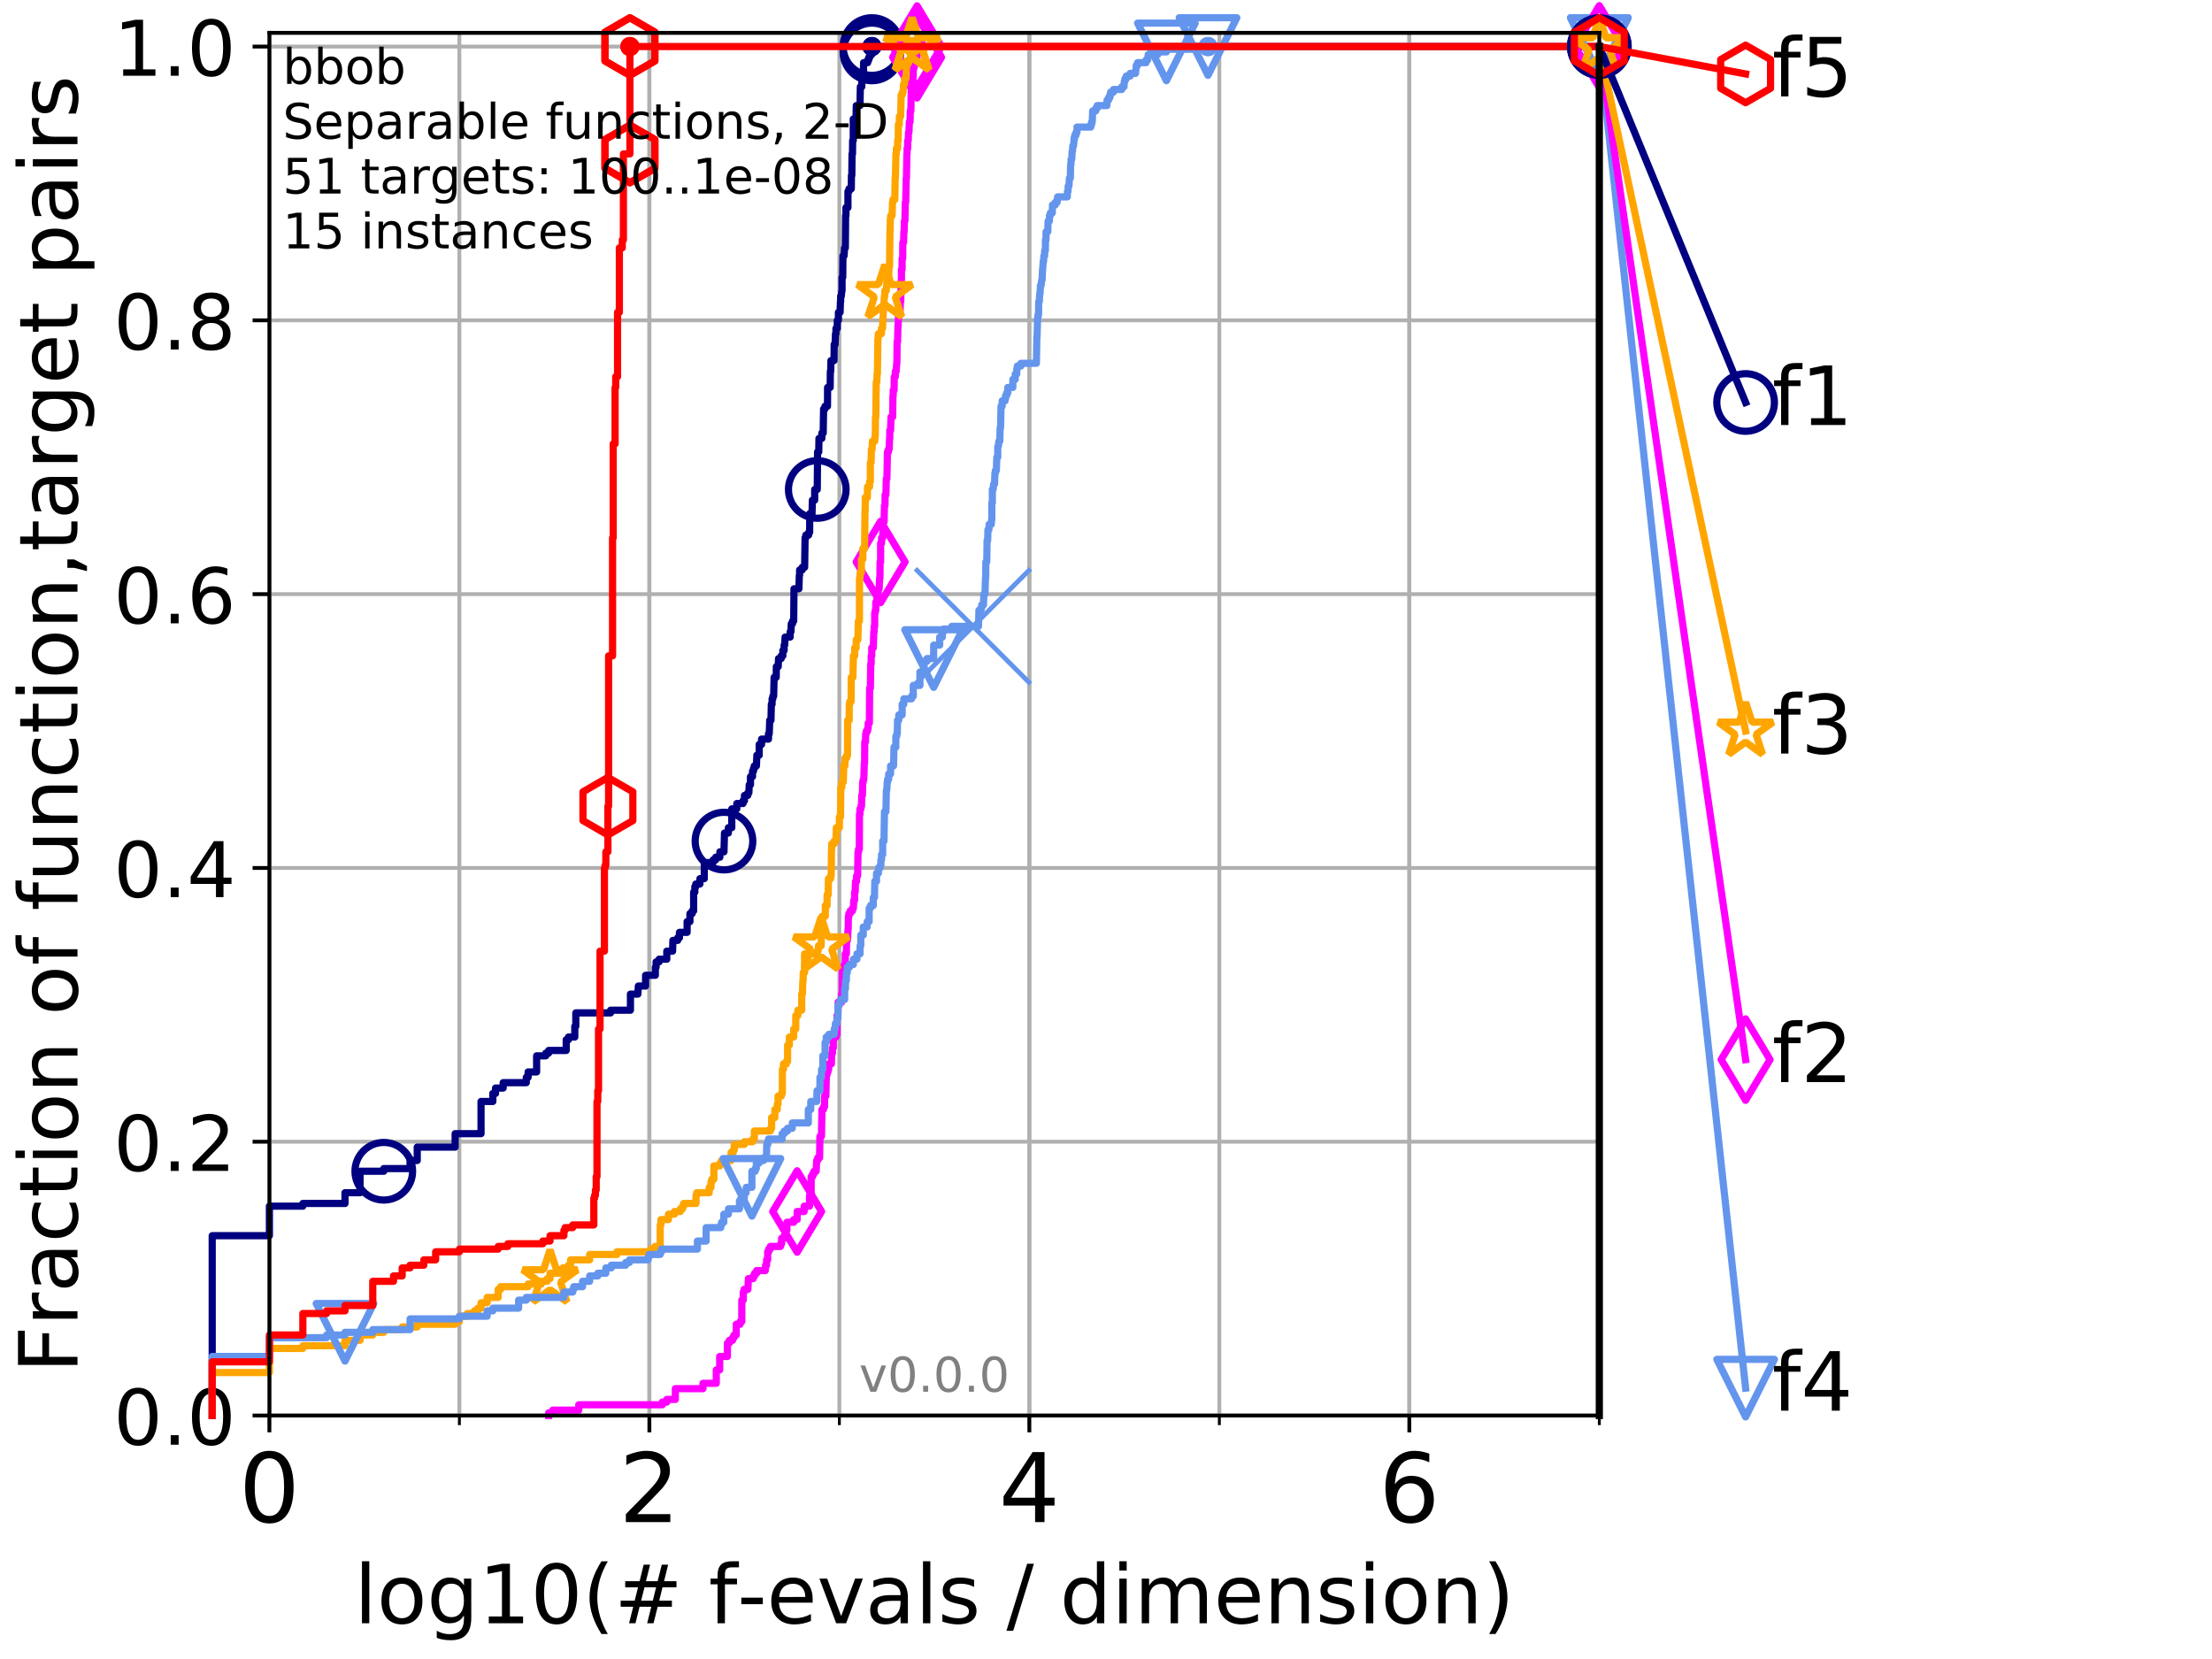 <?xml version="1.0" encoding="utf-8" standalone="no"?>
<!DOCTYPE svg PUBLIC "-//W3C//DTD SVG 1.1//EN"
  "http://www.w3.org/Graphics/SVG/1.1/DTD/svg11.dtd">
<!-- Created with matplotlib (http://matplotlib.org/) -->
<svg height="345.6pt" version="1.1" viewBox="0 0 460.8 345.6" width="460.8pt" xmlns="http://www.w3.org/2000/svg" xmlns:xlink="http://www.w3.org/1999/xlink">
 <defs>
  <style type="text/css">
*{stroke-linecap:butt;stroke-linejoin:round;}
  </style>
 </defs>
 <g id="figure_1">
  <g id="patch_1">
   <path d="M 0 345.6 
L 460.8 345.6 
L 460.8 0 
L 0 0 
z
" style="fill:#ffffff;"/>
  </g>
  <g id="axes_1">
   <g id="patch_2">
    <path d="M 56.12 294.88 
L 333.168 294.88 
L 333.168 6.845 
L 56.12 6.845 
z
" style="fill:#ffffff;"/>
   </g>
   <g id="matplotlib.axis_1">
    <g id="xtick_1">
     <g id="line2d_1">
      <path clip-path="url(#p23be4fc209)" d="M 56.12 294.88 
L 56.12 6.845 
" style="fill:none;stroke:#b0b0b0;stroke-linecap:square;stroke-width:0.8;"/>
     </g>
     <g id="line2d_2">
      <defs>
       <path d="M 0 0 
L 0 3.5 
" id="m3e8835fc51" style="stroke:#000000;stroke-width:0.8;"/>
      </defs>
      <g>
       <use style="stroke:#000000;stroke-width:0.8;" x="56.12" xlink:href="#m3e8835fc51" y="294.88"/>
      </g>
     </g>
     <g id="text_1">
      <!-- 0 -->
      <defs>
       <path d="M 31.781 66.406 
Q 24.172 66.406 20.328 58.906 
Q 16.5 51.422 16.5 36.375 
Q 16.5 21.391 20.328 13.891 
Q 24.172 6.391 31.781 6.391 
Q 39.453 6.391 43.281 13.891 
Q 47.125 21.391 47.125 36.375 
Q 47.125 51.422 43.281 58.906 
Q 39.453 66.406 31.781 66.406 
z
M 31.781 74.219 
Q 44.047 74.219 50.516 64.516 
Q 56.984 54.828 56.984 36.375 
Q 56.984 17.969 50.516 8.266 
Q 44.047 -1.422 31.781 -1.422 
Q 19.531 -1.422 13.062 8.266 
Q 6.594 17.969 6.594 36.375 
Q 6.594 54.828 13.062 64.516 
Q 19.531 74.219 31.781 74.219 
z
" id="DejaVuSans-30"/>
      </defs>
      <g transform="translate(49.758 317.077)scale(0.2 -0.2)">
       <use xlink:href="#DejaVuSans-30"/>
      </g>
     </g>
    </g>
    <g id="xtick_2">
     <g id="line2d_3">
      <path clip-path="url(#p23be4fc209)" d="M 135.277 294.88 
L 135.277 6.845 
" style="fill:none;stroke:#b0b0b0;stroke-linecap:square;stroke-width:0.8;"/>
     </g>
     <g id="line2d_4">
      <g>
       <use style="stroke:#000000;stroke-width:0.8;" x="135.277" xlink:href="#m3e8835fc51" y="294.88"/>
      </g>
     </g>
     <g id="text_2">
      <!-- 2 -->
      <defs>
       <path d="M 19.188 8.297 
L 53.609 8.297 
L 53.609 0 
L 7.328 0 
L 7.328 8.297 
Q 12.938 14.109 22.625 23.891 
Q 32.328 33.688 34.812 36.531 
Q 39.547 41.844 41.422 45.531 
Q 43.312 49.219 43.312 52.781 
Q 43.312 58.594 39.234 62.25 
Q 35.156 65.922 28.609 65.922 
Q 23.969 65.922 18.812 64.312 
Q 13.672 62.703 7.812 59.422 
L 7.812 69.391 
Q 13.766 71.781 18.938 73 
Q 24.125 74.219 28.422 74.219 
Q 39.75 74.219 46.484 68.547 
Q 53.219 62.891 53.219 53.422 
Q 53.219 48.922 51.531 44.891 
Q 49.859 40.875 45.406 35.406 
Q 44.188 33.984 37.641 27.219 
Q 31.109 20.453 19.188 8.297 
z
" id="DejaVuSans-32"/>
      </defs>
      <g transform="translate(128.914 317.077)scale(0.2 -0.2)">
       <use xlink:href="#DejaVuSans-32"/>
      </g>
     </g>
    </g>
    <g id="xtick_3">
     <g id="line2d_5">
      <path clip-path="url(#p23be4fc209)" d="M 214.433 294.88 
L 214.433 6.845 
" style="fill:none;stroke:#b0b0b0;stroke-linecap:square;stroke-width:0.8;"/>
     </g>
     <g id="line2d_6">
      <g>
       <use style="stroke:#000000;stroke-width:0.8;" x="214.433" xlink:href="#m3e8835fc51" y="294.88"/>
      </g>
     </g>
     <g id="text_3">
      <!-- 4 -->
      <defs>
       <path d="M 37.797 64.312 
L 12.891 25.391 
L 37.797 25.391 
z
M 35.203 72.906 
L 47.609 72.906 
L 47.609 25.391 
L 58.016 25.391 
L 58.016 17.188 
L 47.609 17.188 
L 47.609 0 
L 37.797 0 
L 37.797 17.188 
L 4.891 17.188 
L 4.891 26.703 
z
" id="DejaVuSans-34"/>
      </defs>
      <g transform="translate(208.071 317.077)scale(0.2 -0.2)">
       <use xlink:href="#DejaVuSans-34"/>
      </g>
     </g>
    </g>
    <g id="xtick_4">
     <g id="line2d_7">
      <path clip-path="url(#p23be4fc209)" d="M 293.59 294.88 
L 293.59 6.845 
" style="fill:none;stroke:#b0b0b0;stroke-linecap:square;stroke-width:0.8;"/>
     </g>
     <g id="line2d_8">
      <g>
       <use style="stroke:#000000;stroke-width:0.8;" x="293.59" xlink:href="#m3e8835fc51" y="294.88"/>
      </g>
     </g>
     <g id="text_4">
      <!-- 6 -->
      <defs>
       <path d="M 33.016 40.375 
Q 26.375 40.375 22.484 35.828 
Q 18.609 31.297 18.609 23.391 
Q 18.609 15.531 22.484 10.953 
Q 26.375 6.391 33.016 6.391 
Q 39.656 6.391 43.531 10.953 
Q 47.406 15.531 47.406 23.391 
Q 47.406 31.297 43.531 35.828 
Q 39.656 40.375 33.016 40.375 
z
M 52.594 71.297 
L 52.594 62.312 
Q 48.875 64.062 45.094 64.984 
Q 41.312 65.922 37.594 65.922 
Q 27.828 65.922 22.672 59.328 
Q 17.531 52.734 16.797 39.406 
Q 19.672 43.656 24.016 45.922 
Q 28.375 48.188 33.594 48.188 
Q 44.578 48.188 50.953 41.516 
Q 57.328 34.859 57.328 23.391 
Q 57.328 12.156 50.688 5.359 
Q 44.047 -1.422 33.016 -1.422 
Q 20.359 -1.422 13.672 8.266 
Q 6.984 17.969 6.984 36.375 
Q 6.984 53.656 15.188 63.938 
Q 23.391 74.219 37.203 74.219 
Q 40.922 74.219 44.703 73.484 
Q 48.484 72.75 52.594 71.297 
z
" id="DejaVuSans-36"/>
      </defs>
      <g transform="translate(287.227 317.077)scale(0.2 -0.2)">
       <use xlink:href="#DejaVuSans-36"/>
      </g>
     </g>
    </g>
    <g id="xtick_5">
     <g id="line2d_9">
      <path clip-path="url(#p23be4fc209)" d="M 56.12 294.88 
L 56.12 6.845 
" style="fill:none;stroke:#b0b0b0;stroke-linecap:square;stroke-width:0.8;"/>
     </g>
     <g id="line2d_10">
      <defs>
       <path d="M 0 0 
L 0 2 
" id="m253f67a2b9" style="stroke:#000000;stroke-width:0.6;"/>
      </defs>
      <g>
       <use style="stroke:#000000;stroke-width:0.6;" x="56.12" xlink:href="#m253f67a2b9" y="294.88"/>
      </g>
     </g>
    </g>
    <g id="xtick_6">
     <g id="line2d_11">
      <path clip-path="url(#p23be4fc209)" d="M 95.698 294.88 
L 95.698 6.845 
" style="fill:none;stroke:#b0b0b0;stroke-linecap:square;stroke-width:0.8;"/>
     </g>
     <g id="line2d_12">
      <g>
       <use style="stroke:#000000;stroke-width:0.6;" x="95.698" xlink:href="#m253f67a2b9" y="294.88"/>
      </g>
     </g>
    </g>
    <g id="xtick_7">
     <g id="line2d_13">
      <path clip-path="url(#p23be4fc209)" d="M 135.277 294.88 
L 135.277 6.845 
" style="fill:none;stroke:#b0b0b0;stroke-linecap:square;stroke-width:0.8;"/>
     </g>
     <g id="line2d_14">
      <g>
       <use style="stroke:#000000;stroke-width:0.6;" x="135.277" xlink:href="#m253f67a2b9" y="294.88"/>
      </g>
     </g>
    </g>
    <g id="xtick_8">
     <g id="line2d_15">
      <path clip-path="url(#p23be4fc209)" d="M 174.855 294.88 
L 174.855 6.845 
" style="fill:none;stroke:#b0b0b0;stroke-linecap:square;stroke-width:0.8;"/>
     </g>
     <g id="line2d_16">
      <g>
       <use style="stroke:#000000;stroke-width:0.6;" x="174.855" xlink:href="#m253f67a2b9" y="294.88"/>
      </g>
     </g>
    </g>
    <g id="xtick_9">
     <g id="line2d_17">
      <path clip-path="url(#p23be4fc209)" d="M 214.433 294.88 
L 214.433 6.845 
" style="fill:none;stroke:#b0b0b0;stroke-linecap:square;stroke-width:0.8;"/>
     </g>
     <g id="line2d_18">
      <g>
       <use style="stroke:#000000;stroke-width:0.6;" x="214.433" xlink:href="#m253f67a2b9" y="294.88"/>
      </g>
     </g>
    </g>
    <g id="xtick_10">
     <g id="line2d_19">
      <path clip-path="url(#p23be4fc209)" d="M 254.011 294.88 
L 254.011 6.845 
" style="fill:none;stroke:#b0b0b0;stroke-linecap:square;stroke-width:0.8;"/>
     </g>
     <g id="line2d_20">
      <g>
       <use style="stroke:#000000;stroke-width:0.6;" x="254.011" xlink:href="#m253f67a2b9" y="294.88"/>
      </g>
     </g>
    </g>
    <g id="xtick_11">
     <g id="line2d_21">
      <path clip-path="url(#p23be4fc209)" d="M 293.59 294.88 
L 293.59 6.845 
" style="fill:none;stroke:#b0b0b0;stroke-linecap:square;stroke-width:0.8;"/>
     </g>
     <g id="line2d_22">
      <g>
       <use style="stroke:#000000;stroke-width:0.6;" x="293.59" xlink:href="#m253f67a2b9" y="294.88"/>
      </g>
     </g>
    </g>
    <g id="xtick_12">
     <g id="line2d_23">
      <path clip-path="url(#p23be4fc209)" d="M 333.168 294.88 
L 333.168 6.845 
" style="fill:none;stroke:#b0b0b0;stroke-linecap:square;stroke-width:0.8;"/>
     </g>
     <g id="line2d_24">
      <g>
       <use style="stroke:#000000;stroke-width:0.6;" x="333.168" xlink:href="#m253f67a2b9" y="294.88"/>
      </g>
     </g>
    </g>
    <g id="text_5">
     <!-- log10(# f-evals / dimension) -->
     <defs>
      <path d="M 9.422 75.984 
L 18.406 75.984 
L 18.406 0 
L 9.422 0 
z
" id="DejaVuSans-6c"/>
      <path d="M 30.609 48.391 
Q 23.391 48.391 19.188 42.75 
Q 14.984 37.109 14.984 27.297 
Q 14.984 17.484 19.156 11.844 
Q 23.344 6.203 30.609 6.203 
Q 37.797 6.203 41.984 11.859 
Q 46.188 17.531 46.188 27.297 
Q 46.188 37.016 41.984 42.703 
Q 37.797 48.391 30.609 48.391 
z
M 30.609 56 
Q 42.328 56 49.016 48.375 
Q 55.719 40.766 55.719 27.297 
Q 55.719 13.875 49.016 6.219 
Q 42.328 -1.422 30.609 -1.422 
Q 18.844 -1.422 12.172 6.219 
Q 5.516 13.875 5.516 27.297 
Q 5.516 40.766 12.172 48.375 
Q 18.844 56 30.609 56 
z
" id="DejaVuSans-6f"/>
      <path d="M 45.406 27.984 
Q 45.406 37.75 41.375 43.109 
Q 37.359 48.484 30.078 48.484 
Q 22.859 48.484 18.828 43.109 
Q 14.797 37.75 14.797 27.984 
Q 14.797 18.266 18.828 12.891 
Q 22.859 7.516 30.078 7.516 
Q 37.359 7.516 41.375 12.891 
Q 45.406 18.266 45.406 27.984 
z
M 54.391 6.781 
Q 54.391 -7.172 48.188 -13.984 
Q 42 -20.797 29.203 -20.797 
Q 24.469 -20.797 20.266 -20.094 
Q 16.062 -19.391 12.109 -17.922 
L 12.109 -9.188 
Q 16.062 -11.328 19.922 -12.344 
Q 23.781 -13.375 27.781 -13.375 
Q 36.625 -13.375 41.016 -8.766 
Q 45.406 -4.156 45.406 5.172 
L 45.406 9.625 
Q 42.625 4.781 38.281 2.391 
Q 33.938 0 27.875 0 
Q 17.828 0 11.672 7.656 
Q 5.516 15.328 5.516 27.984 
Q 5.516 40.672 11.672 48.328 
Q 17.828 56 27.875 56 
Q 33.938 56 38.281 53.609 
Q 42.625 51.219 45.406 46.391 
L 45.406 54.688 
L 54.391 54.688 
z
" id="DejaVuSans-67"/>
      <path d="M 12.406 8.297 
L 28.516 8.297 
L 28.516 63.922 
L 10.984 60.406 
L 10.984 69.391 
L 28.422 72.906 
L 38.281 72.906 
L 38.281 8.297 
L 54.391 8.297 
L 54.391 0 
L 12.406 0 
z
" id="DejaVuSans-31"/>
      <path d="M 31 75.875 
Q 24.469 64.656 21.281 53.656 
Q 18.109 42.672 18.109 31.391 
Q 18.109 20.125 21.312 9.062 
Q 24.516 -2 31 -13.188 
L 23.188 -13.188 
Q 15.875 -1.703 12.234 9.375 
Q 8.594 20.453 8.594 31.391 
Q 8.594 42.281 12.203 53.312 
Q 15.828 64.359 23.188 75.875 
z
" id="DejaVuSans-28"/>
      <path d="M 51.125 44 
L 36.922 44 
L 32.812 27.688 
L 47.125 27.688 
z
M 43.797 71.781 
L 38.719 51.516 
L 52.984 51.516 
L 58.109 71.781 
L 65.922 71.781 
L 60.891 51.516 
L 76.125 51.516 
L 76.125 44 
L 58.984 44 
L 54.984 27.688 
L 70.516 27.688 
L 70.516 20.219 
L 53.078 20.219 
L 48 0 
L 40.188 0 
L 45.219 20.219 
L 30.906 20.219 
L 25.875 0 
L 18.016 0 
L 23.094 20.219 
L 7.719 20.219 
L 7.719 27.688 
L 24.906 27.688 
L 29 44 
L 13.281 44 
L 13.281 51.516 
L 30.906 51.516 
L 35.891 71.781 
z
" id="DejaVuSans-23"/>
      <path id="DejaVuSans-20"/>
      <path d="M 37.109 75.984 
L 37.109 68.5 
L 28.516 68.5 
Q 23.688 68.5 21.797 66.547 
Q 19.922 64.594 19.922 59.516 
L 19.922 54.688 
L 34.719 54.688 
L 34.719 47.703 
L 19.922 47.703 
L 19.922 0 
L 10.891 0 
L 10.891 47.703 
L 2.297 47.703 
L 2.297 54.688 
L 10.891 54.688 
L 10.891 58.5 
Q 10.891 67.625 15.141 71.797 
Q 19.391 75.984 28.609 75.984 
z
" id="DejaVuSans-66"/>
      <path d="M 4.891 31.391 
L 31.203 31.391 
L 31.203 23.391 
L 4.891 23.391 
z
" id="DejaVuSans-2d"/>
      <path d="M 56.203 29.594 
L 56.203 25.203 
L 14.891 25.203 
Q 15.484 15.922 20.484 11.062 
Q 25.484 6.203 34.422 6.203 
Q 39.594 6.203 44.453 7.469 
Q 49.312 8.734 54.109 11.281 
L 54.109 2.781 
Q 49.266 0.734 44.188 -0.344 
Q 39.109 -1.422 33.891 -1.422 
Q 20.797 -1.422 13.156 6.188 
Q 5.516 13.812 5.516 26.812 
Q 5.516 40.234 12.766 48.109 
Q 20.016 56 32.328 56 
Q 43.359 56 49.781 48.891 
Q 56.203 41.797 56.203 29.594 
z
M 47.219 32.234 
Q 47.125 39.594 43.094 43.984 
Q 39.062 48.391 32.422 48.391 
Q 24.906 48.391 20.391 44.141 
Q 15.875 39.891 15.188 32.172 
z
" id="DejaVuSans-65"/>
      <path d="M 2.984 54.688 
L 12.5 54.688 
L 29.594 8.797 
L 46.688 54.688 
L 56.203 54.688 
L 35.688 0 
L 23.484 0 
z
" id="DejaVuSans-76"/>
      <path d="M 34.281 27.484 
Q 23.391 27.484 19.188 25 
Q 14.984 22.516 14.984 16.5 
Q 14.984 11.719 18.141 8.906 
Q 21.297 6.109 26.703 6.109 
Q 34.188 6.109 38.703 11.406 
Q 43.219 16.703 43.219 25.484 
L 43.219 27.484 
z
M 52.203 31.203 
L 52.203 0 
L 43.219 0 
L 43.219 8.297 
Q 40.141 3.328 35.547 0.953 
Q 30.953 -1.422 24.312 -1.422 
Q 15.922 -1.422 10.953 3.297 
Q 6 8.016 6 15.922 
Q 6 25.141 12.172 29.828 
Q 18.359 34.516 30.609 34.516 
L 43.219 34.516 
L 43.219 35.406 
Q 43.219 41.609 39.141 45 
Q 35.062 48.391 27.688 48.391 
Q 23 48.391 18.547 47.266 
Q 14.109 46.141 10.016 43.891 
L 10.016 52.203 
Q 14.938 54.109 19.578 55.047 
Q 24.219 56 28.609 56 
Q 40.484 56 46.344 49.844 
Q 52.203 43.703 52.203 31.203 
z
" id="DejaVuSans-61"/>
      <path d="M 44.281 53.078 
L 44.281 44.578 
Q 40.484 46.531 36.375 47.5 
Q 32.281 48.484 27.875 48.484 
Q 21.188 48.484 17.844 46.438 
Q 14.5 44.391 14.5 40.281 
Q 14.5 37.156 16.891 35.375 
Q 19.281 33.594 26.516 31.984 
L 29.594 31.297 
Q 39.156 29.25 43.188 25.516 
Q 47.219 21.781 47.219 15.094 
Q 47.219 7.469 41.188 3.016 
Q 35.156 -1.422 24.609 -1.422 
Q 20.219 -1.422 15.453 -0.562 
Q 10.688 0.297 5.422 2 
L 5.422 11.281 
Q 10.406 8.688 15.234 7.391 
Q 20.062 6.109 24.812 6.109 
Q 31.156 6.109 34.562 8.281 
Q 37.984 10.453 37.984 14.406 
Q 37.984 18.062 35.516 20.016 
Q 33.062 21.969 24.703 23.781 
L 21.578 24.516 
Q 13.234 26.266 9.516 29.906 
Q 5.812 33.547 5.812 39.891 
Q 5.812 47.609 11.281 51.797 
Q 16.75 56 26.812 56 
Q 31.781 56 36.172 55.266 
Q 40.578 54.547 44.281 53.078 
z
" id="DejaVuSans-73"/>
      <path d="M 25.391 72.906 
L 33.688 72.906 
L 8.297 -9.281 
L 0 -9.281 
z
" id="DejaVuSans-2f"/>
      <path d="M 45.406 46.391 
L 45.406 75.984 
L 54.391 75.984 
L 54.391 0 
L 45.406 0 
L 45.406 8.203 
Q 42.578 3.328 38.25 0.953 
Q 33.938 -1.422 27.875 -1.422 
Q 17.969 -1.422 11.734 6.484 
Q 5.516 14.406 5.516 27.297 
Q 5.516 40.188 11.734 48.094 
Q 17.969 56 27.875 56 
Q 33.938 56 38.25 53.625 
Q 42.578 51.266 45.406 46.391 
z
M 14.797 27.297 
Q 14.797 17.391 18.875 11.75 
Q 22.953 6.109 30.078 6.109 
Q 37.203 6.109 41.297 11.75 
Q 45.406 17.391 45.406 27.297 
Q 45.406 37.203 41.297 42.844 
Q 37.203 48.484 30.078 48.484 
Q 22.953 48.484 18.875 42.844 
Q 14.797 37.203 14.797 27.297 
z
" id="DejaVuSans-64"/>
      <path d="M 9.422 54.688 
L 18.406 54.688 
L 18.406 0 
L 9.422 0 
z
M 9.422 75.984 
L 18.406 75.984 
L 18.406 64.594 
L 9.422 64.594 
z
" id="DejaVuSans-69"/>
      <path d="M 52 44.188 
Q 55.375 50.25 60.062 53.125 
Q 64.75 56 71.094 56 
Q 79.641 56 84.281 50.016 
Q 88.922 44.047 88.922 33.016 
L 88.922 0 
L 79.891 0 
L 79.891 32.719 
Q 79.891 40.578 77.094 44.375 
Q 74.312 48.188 68.609 48.188 
Q 61.625 48.188 57.562 43.547 
Q 53.516 38.922 53.516 30.906 
L 53.516 0 
L 44.484 0 
L 44.484 32.719 
Q 44.484 40.625 41.703 44.406 
Q 38.922 48.188 33.109 48.188 
Q 26.219 48.188 22.156 43.531 
Q 18.109 38.875 18.109 30.906 
L 18.109 0 
L 9.078 0 
L 9.078 54.688 
L 18.109 54.688 
L 18.109 46.188 
Q 21.188 51.219 25.484 53.609 
Q 29.781 56 35.688 56 
Q 41.656 56 45.828 52.969 
Q 50 49.953 52 44.188 
z
" id="DejaVuSans-6d"/>
      <path d="M 54.891 33.016 
L 54.891 0 
L 45.906 0 
L 45.906 32.719 
Q 45.906 40.484 42.875 44.328 
Q 39.844 48.188 33.797 48.188 
Q 26.516 48.188 22.312 43.547 
Q 18.109 38.922 18.109 30.906 
L 18.109 0 
L 9.078 0 
L 9.078 54.688 
L 18.109 54.688 
L 18.109 46.188 
Q 21.344 51.125 25.703 53.562 
Q 30.078 56 35.797 56 
Q 45.219 56 50.047 50.172 
Q 54.891 44.344 54.891 33.016 
z
" id="DejaVuSans-6e"/>
      <path d="M 8.016 75.875 
L 15.828 75.875 
Q 23.141 64.359 26.781 53.312 
Q 30.422 42.281 30.422 31.391 
Q 30.422 20.453 26.781 9.375 
Q 23.141 -1.703 15.828 -13.188 
L 8.016 -13.188 
Q 14.5 -2 17.703 9.062 
Q 20.906 20.125 20.906 31.391 
Q 20.906 42.672 17.703 53.656 
Q 14.5 64.656 8.016 75.875 
z
" id="DejaVuSans-29"/>
     </defs>
     <g transform="translate(73.803 338.154)scale(0.17 -0.17)">
      <use xlink:href="#DejaVuSans-6c"/>
      <use x="27.783" xlink:href="#DejaVuSans-6f"/>
      <use x="88.965" xlink:href="#DejaVuSans-67"/>
      <use x="152.441" xlink:href="#DejaVuSans-31"/>
      <use x="216.064" xlink:href="#DejaVuSans-30"/>
      <use x="279.688" xlink:href="#DejaVuSans-28"/>
      <use x="318.701" xlink:href="#DejaVuSans-23"/>
      <use x="402.49" xlink:href="#DejaVuSans-20"/>
      <use x="434.277" xlink:href="#DejaVuSans-66"/>
      <use x="469.404" xlink:href="#DejaVuSans-2d"/>
      <use x="505.488" xlink:href="#DejaVuSans-65"/>
      <use x="567.012" xlink:href="#DejaVuSans-76"/>
      <use x="626.191" xlink:href="#DejaVuSans-61"/>
      <use x="687.471" xlink:href="#DejaVuSans-6c"/>
      <use x="715.254" xlink:href="#DejaVuSans-73"/>
      <use x="767.354" xlink:href="#DejaVuSans-20"/>
      <use x="799.141" xlink:href="#DejaVuSans-2f"/>
      <use x="832.832" xlink:href="#DejaVuSans-20"/>
      <use x="864.619" xlink:href="#DejaVuSans-64"/>
      <use x="928.096" xlink:href="#DejaVuSans-69"/>
      <use x="955.879" xlink:href="#DejaVuSans-6d"/>
      <use x="1053.291" xlink:href="#DejaVuSans-65"/>
      <use x="1114.814" xlink:href="#DejaVuSans-6e"/>
      <use x="1178.193" xlink:href="#DejaVuSans-73"/>
      <use x="1230.293" xlink:href="#DejaVuSans-69"/>
      <use x="1258.076" xlink:href="#DejaVuSans-6f"/>
      <use x="1319.258" xlink:href="#DejaVuSans-6e"/>
      <use x="1382.637" xlink:href="#DejaVuSans-29"/>
     </g>
    </g>
   </g>
   <g id="matplotlib.axis_2">
    <g id="ytick_1">
     <g id="line2d_25">
      <path clip-path="url(#p23be4fc209)" d="M 56.12 294.88 
L 333.168 294.88 
" style="fill:none;stroke:#b0b0b0;stroke-linecap:square;stroke-width:0.8;"/>
     </g>
     <g id="line2d_26">
      <defs>
       <path d="M 0 0 
L -3.5 0 
" id="mb7bdb85927" style="stroke:#000000;stroke-width:0.8;"/>
      </defs>
      <g>
       <use style="stroke:#000000;stroke-width:0.8;" x="56.12" xlink:href="#mb7bdb85927" y="294.88"/>
      </g>
     </g>
     <g id="text_6">
      <!-- 0.0 -->
      <defs>
       <path d="M 10.688 12.406 
L 21 12.406 
L 21 0 
L 10.688 0 
z
" id="DejaVuSans-2e"/>
      </defs>
      <g transform="translate(23.675 300.959)scale(0.16 -0.16)">
       <use xlink:href="#DejaVuSans-30"/>
       <use x="63.623" xlink:href="#DejaVuSans-2e"/>
       <use x="95.41" xlink:href="#DejaVuSans-30"/>
      </g>
     </g>
    </g>
    <g id="ytick_2">
     <g id="line2d_27">
      <path clip-path="url(#p23be4fc209)" d="M 56.12 237.843 
L 333.168 237.843 
" style="fill:none;stroke:#b0b0b0;stroke-linecap:square;stroke-width:0.8;"/>
     </g>
     <g id="line2d_28">
      <g>
       <use style="stroke:#000000;stroke-width:0.8;" x="56.12" xlink:href="#mb7bdb85927" y="237.843"/>
      </g>
     </g>
     <g id="text_7">
      <!-- 0.2 -->
      <g transform="translate(23.675 243.922)scale(0.16 -0.16)">
       <use xlink:href="#DejaVuSans-30"/>
       <use x="63.623" xlink:href="#DejaVuSans-2e"/>
       <use x="95.41" xlink:href="#DejaVuSans-32"/>
      </g>
     </g>
    </g>
    <g id="ytick_3">
     <g id="line2d_29">
      <path clip-path="url(#p23be4fc209)" d="M 56.12 180.807 
L 333.168 180.807 
" style="fill:none;stroke:#b0b0b0;stroke-linecap:square;stroke-width:0.8;"/>
     </g>
     <g id="line2d_30">
      <g>
       <use style="stroke:#000000;stroke-width:0.8;" x="56.12" xlink:href="#mb7bdb85927" y="180.807"/>
      </g>
     </g>
     <g id="text_8">
      <!-- 0.4 -->
      <g transform="translate(23.675 186.886)scale(0.16 -0.16)">
       <use xlink:href="#DejaVuSans-30"/>
       <use x="63.623" xlink:href="#DejaVuSans-2e"/>
       <use x="95.41" xlink:href="#DejaVuSans-34"/>
      </g>
     </g>
    </g>
    <g id="ytick_4">
     <g id="line2d_31">
      <path clip-path="url(#p23be4fc209)" d="M 56.12 123.77 
L 333.168 123.77 
" style="fill:none;stroke:#b0b0b0;stroke-linecap:square;stroke-width:0.8;"/>
     </g>
     <g id="line2d_32">
      <g>
       <use style="stroke:#000000;stroke-width:0.8;" x="56.12" xlink:href="#mb7bdb85927" y="123.77"/>
      </g>
     </g>
     <g id="text_9">
      <!-- 0.6 -->
      <g transform="translate(23.675 129.849)scale(0.16 -0.16)">
       <use xlink:href="#DejaVuSans-30"/>
       <use x="63.623" xlink:href="#DejaVuSans-2e"/>
       <use x="95.41" xlink:href="#DejaVuSans-36"/>
      </g>
     </g>
    </g>
    <g id="ytick_5">
     <g id="line2d_33">
      <path clip-path="url(#p23be4fc209)" d="M 56.12 66.734 
L 333.168 66.734 
" style="fill:none;stroke:#b0b0b0;stroke-linecap:square;stroke-width:0.8;"/>
     </g>
     <g id="line2d_34">
      <g>
       <use style="stroke:#000000;stroke-width:0.8;" x="56.12" xlink:href="#mb7bdb85927" y="66.734"/>
      </g>
     </g>
     <g id="text_10">
      <!-- 0.8 -->
      <defs>
       <path d="M 31.781 34.625 
Q 24.75 34.625 20.719 30.859 
Q 16.703 27.094 16.703 20.516 
Q 16.703 13.922 20.719 10.156 
Q 24.75 6.391 31.781 6.391 
Q 38.812 6.391 42.859 10.172 
Q 46.922 13.969 46.922 20.516 
Q 46.922 27.094 42.891 30.859 
Q 38.875 34.625 31.781 34.625 
z
M 21.922 38.812 
Q 15.578 40.375 12.031 44.719 
Q 8.5 49.078 8.5 55.328 
Q 8.5 64.062 14.719 69.141 
Q 20.953 74.219 31.781 74.219 
Q 42.672 74.219 48.875 69.141 
Q 55.078 64.062 55.078 55.328 
Q 55.078 49.078 51.531 44.719 
Q 48 40.375 41.703 38.812 
Q 48.828 37.156 52.797 32.312 
Q 56.781 27.484 56.781 20.516 
Q 56.781 9.906 50.312 4.234 
Q 43.844 -1.422 31.781 -1.422 
Q 19.734 -1.422 13.25 4.234 
Q 6.781 9.906 6.781 20.516 
Q 6.781 27.484 10.781 32.312 
Q 14.797 37.156 21.922 38.812 
z
M 18.312 54.391 
Q 18.312 48.734 21.844 45.562 
Q 25.391 42.391 31.781 42.391 
Q 38.141 42.391 41.719 45.562 
Q 45.312 48.734 45.312 54.391 
Q 45.312 60.062 41.719 63.234 
Q 38.141 66.406 31.781 66.406 
Q 25.391 66.406 21.844 63.234 
Q 18.312 60.062 18.312 54.391 
z
" id="DejaVuSans-38"/>
      </defs>
      <g transform="translate(23.675 72.812)scale(0.16 -0.16)">
       <use xlink:href="#DejaVuSans-30"/>
       <use x="63.623" xlink:href="#DejaVuSans-2e"/>
       <use x="95.41" xlink:href="#DejaVuSans-38"/>
      </g>
     </g>
    </g>
    <g id="ytick_6">
     <g id="line2d_35">
      <path clip-path="url(#p23be4fc209)" d="M 56.12 9.697 
L 333.168 9.697 
" style="fill:none;stroke:#b0b0b0;stroke-linecap:square;stroke-width:0.8;"/>
     </g>
     <g id="line2d_36">
      <g>
       <use style="stroke:#000000;stroke-width:0.8;" x="56.12" xlink:href="#mb7bdb85927" y="9.697"/>
      </g>
     </g>
     <g id="text_11">
      <!-- 1.0 -->
      <g transform="translate(23.675 15.776)scale(0.16 -0.16)">
       <use xlink:href="#DejaVuSans-31"/>
       <use x="63.623" xlink:href="#DejaVuSans-2e"/>
       <use x="95.41" xlink:href="#DejaVuSans-30"/>
      </g>
     </g>
    </g>
    <g id="text_12">
     <!-- Fraction of function,target pairs -->
     <defs>
      <path d="M 9.812 72.906 
L 51.703 72.906 
L 51.703 64.594 
L 19.672 64.594 
L 19.672 43.109 
L 48.578 43.109 
L 48.578 34.812 
L 19.672 34.812 
L 19.672 0 
L 9.812 0 
z
" id="DejaVuSans-46"/>
      <path d="M 41.109 46.297 
Q 39.594 47.172 37.812 47.578 
Q 36.031 48 33.891 48 
Q 26.266 48 22.188 43.047 
Q 18.109 38.094 18.109 28.812 
L 18.109 0 
L 9.078 0 
L 9.078 54.688 
L 18.109 54.688 
L 18.109 46.188 
Q 20.953 51.172 25.484 53.578 
Q 30.031 56 36.531 56 
Q 37.453 56 38.578 55.875 
Q 39.703 55.766 41.062 55.516 
z
" id="DejaVuSans-72"/>
      <path d="M 48.781 52.594 
L 48.781 44.188 
Q 44.969 46.297 41.141 47.344 
Q 37.312 48.391 33.406 48.391 
Q 24.656 48.391 19.812 42.844 
Q 14.984 37.312 14.984 27.297 
Q 14.984 17.281 19.812 11.734 
Q 24.656 6.203 33.406 6.203 
Q 37.312 6.203 41.141 7.25 
Q 44.969 8.297 48.781 10.406 
L 48.781 2.094 
Q 45.016 0.344 40.984 -0.531 
Q 36.969 -1.422 32.422 -1.422 
Q 20.062 -1.422 12.781 6.344 
Q 5.516 14.109 5.516 27.297 
Q 5.516 40.672 12.859 48.328 
Q 20.219 56 33.016 56 
Q 37.156 56 41.109 55.141 
Q 45.062 54.297 48.781 52.594 
z
" id="DejaVuSans-63"/>
      <path d="M 18.312 70.219 
L 18.312 54.688 
L 36.812 54.688 
L 36.812 47.703 
L 18.312 47.703 
L 18.312 18.016 
Q 18.312 11.328 20.141 9.422 
Q 21.969 7.516 27.594 7.516 
L 36.812 7.516 
L 36.812 0 
L 27.594 0 
Q 17.188 0 13.234 3.875 
Q 9.281 7.766 9.281 18.016 
L 9.281 47.703 
L 2.688 47.703 
L 2.688 54.688 
L 9.281 54.688 
L 9.281 70.219 
z
" id="DejaVuSans-74"/>
      <path d="M 8.5 21.578 
L 8.5 54.688 
L 17.484 54.688 
L 17.484 21.922 
Q 17.484 14.156 20.5 10.266 
Q 23.531 6.391 29.594 6.391 
Q 36.859 6.391 41.078 11.031 
Q 45.312 15.672 45.312 23.688 
L 45.312 54.688 
L 54.297 54.688 
L 54.297 0 
L 45.312 0 
L 45.312 8.406 
Q 42.047 3.422 37.719 1 
Q 33.406 -1.422 27.688 -1.422 
Q 18.266 -1.422 13.375 4.438 
Q 8.5 10.297 8.5 21.578 
z
M 31.109 56 
z
" id="DejaVuSans-75"/>
      <path d="M 11.719 12.406 
L 22.016 12.406 
L 22.016 4 
L 14.016 -11.625 
L 7.719 -11.625 
L 11.719 4 
z
" id="DejaVuSans-2c"/>
      <path d="M 18.109 8.203 
L 18.109 -20.797 
L 9.078 -20.797 
L 9.078 54.688 
L 18.109 54.688 
L 18.109 46.391 
Q 20.953 51.266 25.266 53.625 
Q 29.594 56 35.594 56 
Q 45.562 56 51.781 48.094 
Q 58.016 40.188 58.016 27.297 
Q 58.016 14.406 51.781 6.484 
Q 45.562 -1.422 35.594 -1.422 
Q 29.594 -1.422 25.266 0.953 
Q 20.953 3.328 18.109 8.203 
z
M 48.688 27.297 
Q 48.688 37.203 44.609 42.844 
Q 40.531 48.484 33.406 48.484 
Q 26.266 48.484 22.188 42.844 
Q 18.109 37.203 18.109 27.297 
Q 18.109 17.391 22.188 11.75 
Q 26.266 6.109 33.406 6.109 
Q 40.531 6.109 44.609 11.75 
Q 48.688 17.391 48.688 27.297 
z
" id="DejaVuSans-70"/>
     </defs>
     <g transform="translate(16.14 286.002)rotate(-90)scale(0.17 -0.17)">
      <use xlink:href="#DejaVuSans-46"/>
      <use x="57.41" xlink:href="#DejaVuSans-72"/>
      <use x="98.523" xlink:href="#DejaVuSans-61"/>
      <use x="159.803" xlink:href="#DejaVuSans-63"/>
      <use x="214.783" xlink:href="#DejaVuSans-74"/>
      <use x="253.992" xlink:href="#DejaVuSans-69"/>
      <use x="281.775" xlink:href="#DejaVuSans-6f"/>
      <use x="342.957" xlink:href="#DejaVuSans-6e"/>
      <use x="406.336" xlink:href="#DejaVuSans-20"/>
      <use x="438.123" xlink:href="#DejaVuSans-6f"/>
      <use x="499.305" xlink:href="#DejaVuSans-66"/>
      <use x="534.51" xlink:href="#DejaVuSans-20"/>
      <use x="566.297" xlink:href="#DejaVuSans-66"/>
      <use x="601.502" xlink:href="#DejaVuSans-75"/>
      <use x="664.881" xlink:href="#DejaVuSans-6e"/>
      <use x="728.26" xlink:href="#DejaVuSans-63"/>
      <use x="783.24" xlink:href="#DejaVuSans-74"/>
      <use x="822.449" xlink:href="#DejaVuSans-69"/>
      <use x="850.232" xlink:href="#DejaVuSans-6f"/>
      <use x="911.414" xlink:href="#DejaVuSans-6e"/>
      <use x="974.793" xlink:href="#DejaVuSans-2c"/>
      <use x="1006.58" xlink:href="#DejaVuSans-74"/>
      <use x="1045.789" xlink:href="#DejaVuSans-61"/>
      <use x="1107.068" xlink:href="#DejaVuSans-72"/>
      <use x="1148.166" xlink:href="#DejaVuSans-67"/>
      <use x="1211.643" xlink:href="#DejaVuSans-65"/>
      <use x="1273.166" xlink:href="#DejaVuSans-74"/>
      <use x="1312.375" xlink:href="#DejaVuSans-20"/>
      <use x="1344.162" xlink:href="#DejaVuSans-70"/>
      <use x="1407.639" xlink:href="#DejaVuSans-61"/>
      <use x="1468.918" xlink:href="#DejaVuSans-69"/>
      <use x="1496.701" xlink:href="#DejaVuSans-72"/>
      <use x="1537.814" xlink:href="#DejaVuSans-73"/>
     </g>
    </g>
   </g>
   <g id="line2d_37">
    <defs>
     <path d="M 0 1.5 
C 0.398 1.5 0.779 1.342 1.061 1.061 
C 1.342 0.779 1.5 0.398 1.5 0 
C 1.5 -0.398 1.342 -0.779 1.061 -1.061 
C 0.779 -1.342 0.398 -1.5 0 -1.5 
C -0.398 -1.5 -0.779 -1.342 -1.061 -1.061 
C -1.342 -0.779 -1.5 -0.398 -1.5 0 
C -1.5 0.398 -1.342 0.779 -1.061 1.061 
C -0.779 1.342 -0.398 1.5 0 1.5 
z
" id="mbe1708ac86" style="stroke:#000080;"/>
    </defs>
    <g>
     <use style="fill:#000080;stroke:#000080;" x="181.64" xlink:href="#mbe1708ac86" y="9.697"/>
     <use style="fill:#000080;stroke:#000080;" x="181.64" xlink:href="#mbe1708ac86" y="9.697"/>
    </g>
   </g>
   <g id="line2d_38">
    <path d="M 44.206 294.88 
L 44.206 257.415 
L 56.12 257.415 
L 56.12 251.264 
L 63.089 251.264 
L 63.089 250.705 
L 71.87 250.705 
L 71.87 248.468 
L 75.004 248.468 
L 75.004 243.994 
L 79.949 243.994 
L 79.949 243.435 
L 85.422 243.435 
L 85.422 241.758 
L 86.918 241.758 
L 86.918 238.962 
L 94.817 238.962 
L 94.817 236.166 
L 100.208 236.166 
L 100.208 229.456 
L 102.668 229.456 
L 102.668 227.778 
L 103.231 227.778 
L 103.231 226.66 
L 104.819 226.66 
L 104.819 225.541 
L 109.637 225.541 
L 109.637 224.423 
L 110.015 224.423 
L 110.015 223.305 
L 111.788 223.305 
L 111.788 219.95 
L 113.7 219.95 
L 113.7 219.39 
L 114.293 219.39 
L 114.293 218.831 
L 117.953 218.831 
L 117.953 216.594 
L 118.417 216.594 
L 118.417 216.035 
L 119.74 216.035 
L 119.74 213.799 
L 119.951 213.799 
L 119.951 211.003 
L 127.198 211.003 
L 127.198 210.443 
L 131.333 210.443 
L 131.333 207.088 
L 132.883 207.088 
L 132.981 205.411 
L 134.485 205.411 
L 134.485 203.174 
L 136.52 203.174 
L 136.52 201.497 
L 136.679 201.497 
L 136.679 200.378 
L 137.301 200.378 
L 137.301 199.819 
L 138.905 199.819 
L 138.905 198.141 
L 140.114 198.141 
L 140.178 195.905 
L 141.182 195.905 
L 141.182 195.346 
L 141.544 195.346 
L 141.544 194.227 
L 143.139 194.227 
L 143.139 191.99 
L 143.727 191.99 
L 143.727 190.313 
L 144.194 190.313 
L 144.194 189.754 
L 144.498 189.754 
L 144.498 185.839 
L 144.748 185.839 
L 144.748 184.721 
L 144.945 184.721 
L 144.945 184.162 
L 145.804 184.162 
L 145.804 183.044 
L 146.712 183.044 
L 146.712 179.688 
L 148.553 179.688 
L 148.553 179.129 
L 149.1 179.129 
L 149.1 178.57 
L 149.963 178.57 
L 149.963 177.452 
L 150.819 177.452 
L 150.923 173.537 
L 151.734 173.537 
L 151.734 172.419 
L 152.444 172.419 
L 152.444 168.505 
L 153.488 168.505 
L 153.488 167.386 
L 154.779 167.386 
L 154.779 166.827 
L 155.081 166.827 
L 155.081 165.709 
L 155.772 165.709 
L 155.772 165.15 
L 156.006 165.15 
L 156.083 163.472 
L 156.337 163.472 
L 156.337 161.795 
L 156.761 161.795 
L 156.761 160.676 
L 156.957 160.676 
L 156.957 160.117 
L 157.126 160.117 
L 157.126 159.558 
L 157.578 159.558 
L 157.672 157.321 
L 158.155 157.321 
L 158.155 155.084 
L 158.648 155.084 
L 158.648 153.966 
L 160.086 153.966 
L 160.086 152.848 
L 160.248 152.848 
L 160.348 150.052 
L 160.606 150.052 
L 160.685 146.697 
L 160.841 146.697 
L 160.841 145.578 
L 160.995 145.578 
L 160.995 145.019 
L 161.168 145.019 
L 161.263 141.105 
L 161.693 141.105 
L 161.73 138.868 
L 162.113 138.868 
L 162.185 137.191 
L 162.733 137.191 
L 162.733 136.631 
L 163.078 136.631 
L 163.078 135.513 
L 163.348 135.513 
L 163.348 134.395 
L 163.465 134.395 
L 163.549 132.717 
L 164.61 132.717 
L 164.61 131.599 
L 164.765 131.599 
L 164.842 129.921 
L 165.102 129.921 
L 165.102 129.362 
L 165.343 129.362 
L 165.403 122.652 
L 166.429 122.652 
L 166.513 119.856 
L 166.569 119.856 
L 166.569 118.738 
L 167.117 118.738 
L 167.117 118.178 
L 167.621 118.178 
L 167.713 112.027 
L 167.868 112.027 
L 167.868 111.468 
L 168.452 111.468 
L 168.452 110.909 
L 168.663 110.909 
L 168.687 106.995 
L 169.161 106.995 
L 169.232 104.199 
L 169.714 104.199 
L 169.714 101.962 
L 170.25 101.962 
L 170.318 94.134 
L 170.562 94.134 
L 170.606 91.338 
L 171.201 91.338 
L 171.201 90.219 
L 171.486 90.219 
L 171.569 85.187 
L 171.858 85.187 
L 171.858 84.627 
L 172.382 84.627 
L 172.402 80.713 
L 172.938 80.713 
L 172.977 77.358 
L 173.053 77.358 
L 173.101 75.121 
L 173.746 75.121 
L 173.773 71.766 
L 173.964 71.766 
L 174.045 69.53 
L 174.144 69.53 
L 174.144 68.411 
L 174.42 68.411 
L 174.42 66.734 
L 174.656 66.734 
L 174.656 65.056 
L 175.009 65.056 
L 175.077 62.819 
L 175.128 62.819 
L 175.128 61.701 
L 175.254 61.701 
L 175.363 60.583 
L 175.413 60.583 
L 175.413 57.787 
L 175.554 57.787 
L 175.603 53.313 
L 175.832 53.313 
L 175.937 51.636 
L 176.098 51.636 
L 176.154 44.926 
L 176.225 44.926 
L 176.225 43.248 
L 176.641 43.248 
L 176.641 39.893 
L 176.856 39.893 
L 176.856 39.334 
L 177.339 39.334 
L 177.369 36.538 
L 177.45 36.538 
L 177.495 32.064 
L 177.59 32.064 
L 177.62 29.268 
L 177.751 29.268 
L 177.751 24.795 
L 178.329 24.795 
L 178.378 21.999 
L 179.152 21.999 
L 179.225 18.085 
L 179.522 18.085 
L 179.549 16.407 
L 179.847 16.407 
L 179.905 13.052 
L 180.755 13.052 
L 180.755 12.493 
L 180.979 12.493 
L 180.979 11.934 
L 181.2 11.934 
L 181.2 11.375 
L 181.605 11.375 
L 181.64 9.697 
L 333.168 9.697 
L 333.168 9.697 
" style="fill:none;stroke:#000080;stroke-linecap:square;stroke-width:1.5;"/>
   </g>
   <g id="line2d_39">
    <defs>
     <path d="M 0 6 
C 1.591 6 3.117 5.368 4.243 4.243 
C 5.368 3.117 6 1.591 6 0 
C 6 -1.591 5.368 -3.117 4.243 -4.243 
C 3.117 -5.368 1.591 -6 0 -6 
C -1.591 -6 -3.117 -5.368 -4.243 -4.243 
C -5.368 -3.117 -6 -1.591 -6 0 
C -6 1.591 -5.368 3.117 -4.243 4.243 
C -3.117 5.368 -1.591 6 0 6 
z
" id="m7ff0b406ce" style="stroke:#000080;stroke-width:1.5;"/>
    </defs>
    <g>
     <use style="fill-opacity:0;stroke:#000080;stroke-width:1.5;" x="79.949" xlink:href="#m7ff0b406ce" y="243.994"/>
     <use style="fill-opacity:0;stroke:#000080;stroke-width:1.5;" x="150.819" xlink:href="#m7ff0b406ce" y="175.215"/>
     <use style="fill-opacity:0;stroke:#000080;stroke-width:1.5;" x="170.25" xlink:href="#m7ff0b406ce" y="101.962"/>
     <use style="fill-opacity:0;stroke:#000080;stroke-width:1.5;" x="181.64" xlink:href="#m7ff0b406ce" y="10.815"/>
     <use style="fill-opacity:0;stroke:#000080;stroke-width:1.5;" x="181.64" xlink:href="#m7ff0b406ce" y="9.697"/>
     <use style="fill-opacity:0;stroke:#000080;stroke-width:1.5;" x="333.168" xlink:href="#m7ff0b406ce" y="9.697"/>
    </g>
   </g>
   <g id="line2d_40">
    <path style="fill:none;stroke:#000080;stroke-linecap:square;stroke-width:1.5;"/>
    <g/>
   </g>
   <g id="line2d_41">
    <defs>
     <path d="M 0 1.5 
C 0.398 1.5 0.779 1.342 1.061 1.061 
C 1.342 0.779 1.5 0.398 1.5 0 
C 1.5 -0.398 1.342 -0.779 1.061 -1.061 
C 0.779 -1.342 0.398 -1.5 0 -1.5 
C -0.398 -1.5 -0.779 -1.342 -1.061 -1.061 
C -1.342 -0.779 -1.5 -0.398 -1.5 0 
C -1.5 0.398 -1.342 0.779 -1.061 1.061 
C -0.779 1.342 -0.398 1.5 0 1.5 
z
" id="m40e06526aa" style="stroke:#ff00ff;"/>
    </defs>
    <g>
     <use style="fill:#ff00ff;stroke:#ff00ff;" x="191.046" xlink:href="#m40e06526aa" y="9.697"/>
     <use style="fill:#ff00ff;stroke:#ff00ff;" x="191.046" xlink:href="#m40e06526aa" y="9.697"/>
    </g>
   </g>
   <g id="line2d_42">
    <path d="M 114.293 294.88 
L 114.293 294.321 
L 115.146 294.321 
L 115.146 293.762 
L 120.569 293.762 
L 120.569 292.643 
L 137.975 292.643 
L 137.975 292.084 
L 138.905 292.084 
L 138.905 291.525 
L 140.688 291.525 
L 140.688 289.288 
L 146.444 289.288 
L 146.444 288.17 
L 149.215 288.17 
L 149.215 285.374 
L 149.926 285.374 
L 149.926 282.578 
L 151.534 282.578 
L 151.534 279.782 
L 151.93 279.782 
L 151.93 279.223 
L 152.602 279.223 
L 152.602 278.664 
L 152.913 278.664 
L 152.913 278.105 
L 153.369 278.105 
L 153.369 275.868 
L 154.189 275.868 
L 154.189 275.309 
L 154.529 275.309 
L 154.529 270.835 
L 154.834 270.835 
L 154.834 269.158 
L 154.999 269.158 
L 154.999 268.598 
L 155.798 268.598 
L 155.902 266.362 
L 156.908 266.362 
L 156.908 265.803 
L 157.198 265.803 
L 157.198 265.243 
L 157.625 265.243 
L 157.625 264.684 
L 159.424 264.684 
L 159.488 263.566 
L 159.696 263.566 
L 159.696 262.447 
L 159.923 262.447 
L 159.923 260.77 
L 160.127 260.77 
L 160.127 260.211 
L 160.468 260.211 
L 160.468 259.652 
L 162.611 259.652 
L 162.611 259.092 
L 162.82 259.092 
L 162.82 257.974 
L 163.365 257.974 
L 163.365 257.415 
L 163.681 257.415 
L 163.681 256.296 
L 163.926 256.296 
L 163.926 254.619 
L 165.343 254.619 
L 165.343 254.06 
L 166.06 254.06 
L 166.06 252.382 
L 167.516 252.382 
L 167.516 251.264 
L 168.638 251.264 
L 168.65 249.027 
L 168.846 249.027 
L 168.846 248.468 
L 168.98 248.468 
L 168.98 245.113 
L 169.28 245.113 
L 169.28 244.554 
L 169.563 244.554 
L 169.563 243.994 
L 170.024 243.994 
L 170.126 241.758 
L 170.34 241.758 
L 170.34 241.199 
L 170.738 241.199 
L 170.803 236.725 
L 171.126 236.725 
L 171.233 231.133 
L 171.548 231.133 
L 171.548 230.574 
L 171.766 230.574 
L 171.766 228.337 
L 172.041 228.337 
L 172.142 223.864 
L 172.302 223.864 
L 172.302 223.305 
L 172.481 223.305 
L 172.481 222.745 
L 172.628 222.745 
L 172.638 221.627 
L 173.196 221.627 
L 173.253 219.39 
L 173.422 219.39 
L 173.422 218.272 
L 173.598 218.272 
L 173.598 216.035 
L 174.171 216.035 
L 174.171 215.476 
L 174.349 215.476 
L 174.367 211.562 
L 174.543 211.562 
L 174.613 208.766 
L 175.321 208.766 
L 175.321 207.088 
L 175.463 207.088 
L 175.488 202.056 
L 175.644 202.056 
L 175.644 201.497 
L 175.881 201.497 
L 175.881 200.937 
L 176.09 200.937 
L 176.09 198.701 
L 176.312 198.701 
L 176.36 195.905 
L 176.54 195.905 
L 176.649 193.668 
L 176.687 193.668 
L 176.741 190.872 
L 176.833 190.872 
L 176.833 190.313 
L 177.115 190.313 
L 177.115 189.754 
L 177.583 189.754 
L 177.583 189.195 
L 177.773 189.195 
L 177.859 187.517 
L 178.032 187.517 
L 178.032 185.839 
L 178.153 185.839 
L 178.216 183.603 
L 178.434 183.603 
L 178.434 182.484 
L 178.649 182.484 
L 178.745 177.452 
L 178.848 177.452 
L 178.848 176.893 
L 179.017 176.893 
L 179.044 169.623 
L 179.138 169.623 
L 179.138 168.505 
L 179.345 168.505 
L 179.345 167.946 
L 179.47 167.946 
L 179.516 165.709 
L 179.653 165.709 
L 179.711 162.913 
L 179.834 162.913 
L 179.834 162.354 
L 179.949 162.354 
L 180.051 158.999 
L 180.108 158.999 
L 180.146 154.525 
L 180.297 154.525 
L 180.341 152.848 
L 180.466 152.848 
L 180.466 152.289 
L 180.736 152.289 
L 180.736 151.729 
L 180.858 151.729 
L 180.858 150.611 
L 181.105 150.611 
L 181.164 143.342 
L 181.318 143.342 
L 181.389 138.309 
L 181.483 138.309 
L 181.483 136.631 
L 181.599 136.631 
L 181.599 134.954 
L 181.927 134.954 
L 182.029 131.599 
L 182.103 131.599 
L 182.103 130.48 
L 182.215 130.48 
L 182.215 127.685 
L 182.327 127.685 
L 182.327 127.125 
L 182.443 127.125 
L 182.443 125.448 
L 182.657 125.448 
L 182.728 123.77 
L 182.896 123.77 
L 182.987 122.652 
L 183.147 122.652 
L 183.242 120.415 
L 183.3 120.415 
L 183.342 117.06 
L 183.447 117.06 
L 183.457 113.146 
L 183.649 113.146 
L 183.649 112.027 
L 183.884 112.027 
L 183.966 108.672 
L 184.182 108.672 
L 184.242 105.317 
L 184.361 105.317 
L 184.39 103.08 
L 184.552 103.08 
L 184.635 99.725 
L 184.761 99.725 
L 184.867 94.134 
L 185.077 94.134 
L 185.077 93.574 
L 185.238 93.574 
L 185.308 91.338 
L 185.359 91.338 
L 185.359 89.66 
L 185.526 89.66 
L 185.609 86.864 
L 185.96 86.864 
L 186.018 82.391 
L 186.072 82.391 
L 186.072 81.272 
L 186.259 81.272 
L 186.294 78.476 
L 186.509 78.476 
L 186.509 77.358 
L 186.692 77.358 
L 186.795 75.681 
L 186.838 75.681 
L 186.885 71.207 
L 186.974 71.207 
L 187.063 67.852 
L 187.101 67.852 
L 187.177 65.615 
L 187.48 65.615 
L 187.563 62.819 
L 187.64 62.819 
L 187.734 58.346 
L 187.787 58.346 
L 187.787 56.109 
L 187.924 56.109 
L 187.924 53.872 
L 188.044 53.872 
L 188.076 50.517 
L 188.231 50.517 
L 188.286 48.281 
L 188.349 48.281 
L 188.407 46.044 
L 188.513 46.044 
L 188.594 42.13 
L 188.679 42.13 
L 188.786 37.097 
L 188.832 37.097 
L 188.923 32.064 
L 188.961 32.064 
L 188.961 30.946 
L 189.085 30.946 
L 189.085 29.268 
L 189.201 29.268 
L 189.253 27.591 
L 189.35 27.591 
L 189.438 25.354 
L 189.581 25.354 
L 189.625 23.117 
L 189.752 23.117 
L 189.849 17.526 
L 189.932 17.526 
L 189.932 16.966 
L 190.201 16.966 
L 190.268 14.171 
L 190.425 14.171 
L 190.425 13.611 
L 190.57 13.611 
L 190.57 13.052 
L 190.701 13.052 
L 190.701 12.493 
L 191.012 12.493 
L 191.046 9.697 
L 333.168 9.697 
L 333.168 9.697 
" style="fill:none;stroke:#ff00ff;stroke-linecap:square;stroke-width:1.5;"/>
   </g>
   <g id="line2d_43">
    <defs>
     <path d="M -0 8.485 
L 5.091 0 
L 0 -8.485 
L -5.091 -0 
z
" id="m09f74e5e62" style="stroke:#ff00ff;stroke-linejoin:miter;stroke-width:1.5;"/>
    </defs>
    <g>
     <use style="fill-opacity:0;stroke:#ff00ff;stroke-linejoin:miter;stroke-width:1.5;" x="166.06" xlink:href="#m09f74e5e62" y="252.382"/>
     <use style="fill-opacity:0;stroke:#ff00ff;stroke-linejoin:miter;stroke-width:1.5;" x="183.447" xlink:href="#m09f74e5e62" y="117.06"/>
     <use style="fill-opacity:0;stroke:#ff00ff;stroke-linejoin:miter;stroke-width:1.5;" x="191.046" xlink:href="#m09f74e5e62" y="11.934"/>
     <use style="fill-opacity:0;stroke:#ff00ff;stroke-linejoin:miter;stroke-width:1.5;" x="191.046" xlink:href="#m09f74e5e62" y="9.697"/>
     <use style="fill-opacity:0;stroke:#ff00ff;stroke-linejoin:miter;stroke-width:1.5;" x="333.168" xlink:href="#m09f74e5e62" y="9.697"/>
    </g>
   </g>
   <g id="line2d_44">
    <path style="fill:none;stroke:#ff00ff;stroke-linecap:square;stroke-width:1.5;"/>
    <g/>
   </g>
   <g id="line2d_45">
    <defs>
     <path d="M 0 1.5 
C 0.398 1.5 0.779 1.342 1.061 1.061 
C 1.342 0.779 1.5 0.398 1.5 0 
C 1.5 -0.398 1.342 -0.779 1.061 -1.061 
C 0.779 -1.342 0.398 -1.5 0 -1.5 
C -0.398 -1.5 -0.779 -1.342 -1.061 -1.061 
C -1.342 -0.779 -1.5 -0.398 -1.5 0 
C -1.5 0.398 -1.342 0.779 -1.061 1.061 
C -0.779 1.342 -0.398 1.5 0 1.5 
z
" id="m823ff6cac0" style="stroke:#ffa500;"/>
    </defs>
    <g>
     <use style="fill:#ffa500;stroke:#ffa500;" x="189.996" xlink:href="#m823ff6cac0" y="9.697"/>
     <use style="fill:#ffa500;stroke:#ffa500;" x="189.996" xlink:href="#m823ff6cac0" y="9.697"/>
    </g>
   </g>
   <g id="line2d_46">
    <path d="M 44.206 294.88 
L 44.206 285.933 
L 56.12 285.933 
L 56.12 280.9 
L 63.089 280.9 
L 63.089 280.341 
L 71.87 280.341 
L 71.87 279.223 
L 75.004 279.223 
L 75.004 278.105 
L 77.653 278.105 
L 77.653 277.545 
L 79.949 277.545 
L 79.949 276.986 
L 83.784 276.986 
L 83.784 276.427 
L 86.918 276.427 
L 86.918 275.868 
L 94.817 275.868 
L 94.817 275.309 
L 95.698 275.309 
L 95.698 274.19 
L 97.337 274.19 
L 97.337 273.631 
L 98.832 273.631 
L 98.832 273.072 
L 99.534 273.072 
L 99.534 272.513 
L 100.208 272.513 
L 100.208 271.394 
L 101.482 271.394 
L 101.482 270.276 
L 103.777 270.276 
L 103.777 268.598 
L 104.306 268.598 
L 104.306 268.039 
L 110.015 268.039 
L 110.015 267.48 
L 112.771 267.48 
L 112.771 266.921 
L 113.999 266.921 
L 113.999 266.362 
L 114.582 266.362 
L 114.582 265.243 
L 117.232 265.243 
L 117.232 264.125 
L 118.417 264.125 
L 118.417 263.566 
L 118.87 263.566 
L 118.87 262.447 
L 122.839 262.447 
L 122.839 261.329 
L 128.521 261.329 
L 128.521 260.77 
L 135.532 260.77 
L 135.532 260.211 
L 136.44 260.211 
L 136.44 259.652 
L 137.529 259.652 
L 137.529 255.178 
L 137.679 255.178 
L 137.679 254.06 
L 139.249 254.06 
L 139.249 252.941 
L 140.499 252.941 
L 140.499 252.382 
L 141.722 252.382 
L 141.722 251.823 
L 142.189 251.823 
L 142.189 251.264 
L 142.417 251.264 
L 142.417 250.705 
L 144.994 250.705 
L 144.994 249.027 
L 145.139 249.027 
L 145.139 248.468 
L 147.741 248.468 
L 147.741 247.35 
L 148.111 247.35 
L 148.111 246.231 
L 148.273 246.231 
L 148.273 245.672 
L 148.711 245.672 
L 148.711 242.876 
L 149.963 242.876 
L 149.963 242.317 
L 150.325 242.317 
L 150.325 241.758 
L 152.285 241.758 
L 152.285 240.08 
L 152.758 240.08 
L 152.758 239.521 
L 152.974 239.521 
L 152.974 238.403 
L 155.053 238.403 
L 155.053 237.843 
L 156.785 237.843 
L 156.785 237.284 
L 157.15 237.284 
L 157.15 235.607 
L 160.488 235.607 
L 160.488 235.048 
L 160.743 235.048 
L 160.743 232.811 
L 161.414 232.811 
L 161.414 231.133 
L 161.914 231.133 
L 161.914 230.015 
L 162.077 230.015 
L 162.077 228.337 
L 162.768 228.337 
L 162.768 227.778 
L 162.975 227.778 
L 162.992 222.745 
L 163.213 222.745 
L 163.213 221.627 
L 163.812 221.627 
L 163.812 221.068 
L 164.071 221.068 
L 164.071 217.713 
L 164.438 217.713 
L 164.438 216.035 
L 165.343 216.035 
L 165.343 214.358 
L 165.771 214.358 
L 165.771 211.562 
L 166.203 211.562 
L 166.203 210.443 
L 167.008 210.443 
L 167.008 207.088 
L 167.157 207.088 
L 167.251 204.292 
L 167.318 204.292 
L 167.318 202.615 
L 167.608 202.615 
L 167.608 198.701 
L 170.217 198.701 
L 170.217 198.141 
L 170.418 198.141 
L 170.507 197.023 
L 171.062 197.023 
L 171.148 191.99 
L 171.296 191.99 
L 171.296 190.872 
L 171.929 190.872 
L 171.929 188.635 
L 172.302 188.635 
L 172.302 186.399 
L 172.53 186.399 
L 172.579 183.044 
L 173.025 183.044 
L 173.025 182.484 
L 173.149 182.484 
L 173.215 176.893 
L 173.272 176.893 
L 173.272 175.774 
L 173.764 175.774 
L 173.764 175.215 
L 174.171 175.215 
L 174.216 172.419 
L 174.863 172.419 
L 174.863 170.182 
L 175.094 170.182 
L 175.162 164.031 
L 175.371 164.031 
L 175.371 162.913 
L 175.677 162.913 
L 175.759 159.558 
L 176.002 159.558 
L 176.058 157.88 
L 176.391 157.88 
L 176.391 157.321 
L 176.563 157.321 
L 176.587 150.052 
L 176.91 150.052 
L 176.91 146.697 
L 177.024 146.697 
L 177.024 146.138 
L 177.302 146.138 
L 177.324 141.105 
L 177.678 141.105 
L 177.78 136.631 
L 178.053 136.631 
L 178.053 134.954 
L 178.35 134.954 
L 178.364 133.276 
L 178.711 133.276 
L 178.821 129.362 
L 179.038 129.362 
L 179.044 120.415 
L 179.178 120.415 
L 179.178 119.297 
L 179.444 119.297 
L 179.444 116.501 
L 179.75 116.501 
L 179.75 114.264 
L 180.115 114.264 
L 180.197 106.436 
L 180.241 106.436 
L 180.247 103.64 
L 180.681 103.64 
L 180.73 101.403 
L 181.152 101.403 
L 181.152 100.285 
L 181.313 100.285 
L 181.313 96.37 
L 181.465 96.37 
L 181.53 93.574 
L 181.675 93.574 
L 181.738 91.897 
L 182.226 91.897 
L 182.304 90.778 
L 182.338 90.778 
L 182.377 86.864 
L 182.454 86.864 
L 182.531 79.595 
L 182.668 79.595 
L 182.712 77.917 
L 182.783 77.917 
L 182.874 70.648 
L 182.923 70.648 
L 182.976 69.53 
L 183.613 69.53 
L 183.613 68.411 
L 183.844 68.411 
L 183.93 66.174 
L 183.966 66.174 
L 184.061 63.379 
L 184.127 63.379 
L 184.237 61.701 
L 184.306 61.701 
L 184.316 60.583 
L 184.621 60.583 
L 184.703 59.464 
L 184.742 59.464 
L 184.742 58.346 
L 185.101 58.346 
L 185.195 55.55 
L 185.308 55.55 
L 185.387 48.281 
L 185.424 48.281 
L 185.471 45.485 
L 185.545 45.485 
L 185.545 44.926 
L 185.838 44.926 
L 185.924 42.13 
L 186.005 42.13 
L 186.005 41.57 
L 186.404 41.57 
L 186.479 37.097 
L 186.531 37.097 
L 186.64 32.064 
L 186.726 32.064 
L 186.726 30.946 
L 186.987 30.946 
L 187 29.268 
L 187.109 29.268 
L 187.152 25.913 
L 187.344 25.913 
L 187.344 24.236 
L 187.624 24.236 
L 187.73 19.762 
L 187.988 19.762 
L 187.988 19.203 
L 188.116 19.203 
L 188.227 17.526 
L 188.442 17.526 
L 188.442 16.407 
L 188.736 16.407 
L 188.839 13.611 
L 188.999 13.611 
L 188.999 13.052 
L 189.309 13.052 
L 189.309 12.493 
L 189.701 12.493 
L 189.701 10.256 
L 189.996 10.256 
L 189.996 9.697 
L 333.168 9.697 
L 333.168 9.697 
" style="fill:none;stroke:#ffa500;stroke-linecap:square;stroke-width:1.5;"/>
   </g>
   <g id="line2d_47">
    <defs>
     <path d="M 0 -6 
L -1.347 -1.854 
L -5.706 -1.854 
L -2.18 0.708 
L -3.527 4.854 
L -0 2.292 
L 3.527 4.854 
L 2.18 0.708 
L 5.706 -1.854 
L 1.347 -1.854 
z
" id="md14055510d" style="stroke:#ffa500;stroke-linejoin:bevel;stroke-width:1.5;"/>
    </defs>
    <g>
     <use style="fill-opacity:0;stroke:#ffa500;stroke-linejoin:bevel;stroke-width:1.5;" x="114.582" xlink:href="#md14055510d" y="266.362"/>
     <use style="fill-opacity:0;stroke:#ffa500;stroke-linejoin:bevel;stroke-width:1.5;" x="171.062" xlink:href="#md14055510d" y="197.023"/>
     <use style="fill-opacity:0;stroke:#ffa500;stroke-linejoin:bevel;stroke-width:1.5;" x="184.316" xlink:href="#md14055510d" y="61.142"/>
     <use style="fill-opacity:0;stroke:#ffa500;stroke-linejoin:bevel;stroke-width:1.5;" x="189.996" xlink:href="#md14055510d" y="9.697"/>
     <use style="fill-opacity:0;stroke:#ffa500;stroke-linejoin:bevel;stroke-width:1.5;" x="189.996" xlink:href="#md14055510d" y="9.697"/>
     <use style="fill-opacity:0;stroke:#ffa500;stroke-linejoin:bevel;stroke-width:1.5;" x="333.168" xlink:href="#md14055510d" y="9.697"/>
    </g>
   </g>
   <g id="line2d_48">
    <path style="fill:none;stroke:#ffa500;stroke-linecap:square;stroke-width:1.5;"/>
    <g/>
   </g>
   <g id="line2d_49">
    <defs>
     <path d="M 0 1.5 
C 0.398 1.5 0.779 1.342 1.061 1.061 
C 1.342 0.779 1.5 0.398 1.5 0 
C 1.5 -0.398 1.342 -0.779 1.061 -1.061 
C 0.779 -1.342 0.398 -1.5 0 -1.5 
C -0.398 -1.5 -0.779 -1.342 -1.061 -1.061 
C -1.342 -0.779 -1.5 -0.398 -1.5 0 
C -1.5 0.398 -1.342 0.779 -1.061 1.061 
C -0.779 1.342 -0.398 1.5 0 1.5 
z
" id="mab3dbfd12f" style="stroke:#6495ed;"/>
    </defs>
    <g>
     <use style="fill:#6495ed;stroke:#6495ed;" x="251.649" xlink:href="#mab3dbfd12f" y="9.697"/>
     <use style="fill:#6495ed;stroke:#6495ed;" x="251.649" xlink:href="#mab3dbfd12f" y="9.697"/>
    </g>
   </g>
   <g id="line2d_50">
    <path d="M 44.206 294.88 
L 44.206 282.578 
L 56.12 282.578 
L 56.12 278.664 
L 68.034 278.664 
L 68.034 278.105 
L 71.87 278.105 
L 71.87 277.545 
L 77.653 277.545 
L 77.653 276.986 
L 85.422 276.986 
L 85.422 274.749 
L 95.698 274.749 
L 95.698 274.19 
L 101.482 274.19 
L 101.482 273.072 
L 102.668 273.072 
L 102.668 272.513 
L 108.037 272.513 
L 108.037 270.835 
L 109.637 270.835 
L 109.637 270.276 
L 117.475 270.276 
L 117.475 269.158 
L 119.311 269.158 
L 119.311 268.598 
L 119.527 268.598 
L 119.527 268.039 
L 121.359 268.039 
L 121.359 266.921 
L 122.839 266.921 
L 122.839 265.803 
L 124.525 265.803 
L 124.525 265.243 
L 126.207 265.243 
L 126.207 264.125 
L 127.335 264.125 
L 127.335 263.566 
L 130.332 263.566 
L 130.332 263.007 
L 131.116 263.007 
L 131.116 262.447 
L 135.017 262.447 
L 135.017 261.888 
L 135.19 261.888 
L 135.19 261.329 
L 137.529 261.329 
L 137.529 260.77 
L 137.828 260.77 
L 137.828 260.211 
L 145.284 260.211 
L 145.284 258.533 
L 147.105 258.533 
L 147.105 255.737 
L 150.145 255.737 
L 150.145 255.178 
L 150.325 255.178 
L 150.325 254.619 
L 150.784 254.619 
L 150.784 252.941 
L 151.734 252.941 
L 151.766 251.823 
L 154.045 251.823 
L 154.045 250.145 
L 154.36 250.145 
L 154.36 249.586 
L 155.053 249.586 
L 155.053 248.468 
L 155.43 248.468 
L 155.457 247.35 
L 156.637 247.35 
L 156.637 243.994 
L 157.318 243.994 
L 157.318 243.435 
L 157.555 243.435 
L 157.555 242.317 
L 158.11 242.317 
L 158.11 241.758 
L 159.062 241.758 
L 159.062 241.199 
L 159.655 241.199 
L 159.738 238.403 
L 159.944 238.403 
L 159.944 237.843 
L 160.086 237.843 
L 160.086 237.284 
L 162.923 237.284 
L 162.923 236.166 
L 163.382 236.166 
L 163.382 235.607 
L 164.039 235.607 
L 164.039 235.048 
L 165.041 235.048 
L 165.041 233.929 
L 168.389 233.929 
L 168.389 231.133 
L 168.895 231.133 
L 168.895 229.456 
L 170.149 229.456 
L 170.194 227.219 
L 170.792 227.219 
L 170.814 224.423 
L 171.116 224.423 
L 171.158 222.745 
L 171.412 222.745 
L 171.412 219.95 
L 171.878 219.95 
L 171.878 217.154 
L 172.122 217.154 
L 172.122 216.035 
L 172.667 216.035 
L 172.667 215.476 
L 173.782 215.476 
L 173.782 214.358 
L 173.982 214.358 
L 174.027 213.239 
L 174.34 213.239 
L 174.34 212.121 
L 174.569 212.121 
L 174.569 209.325 
L 174.898 209.325 
L 174.898 208.766 
L 175.111 208.766 
L 175.111 208.207 
L 175.962 208.207 
L 175.962 205.97 
L 176.13 205.97 
L 176.13 204.292 
L 176.305 204.292 
L 176.328 202.615 
L 176.509 202.615 
L 176.509 201.497 
L 176.956 201.497 
L 176.956 200.937 
L 177.765 200.937 
L 177.765 199.819 
L 178.511 199.819 
L 178.511 198.701 
L 179.158 198.701 
L 179.178 197.023 
L 179.318 197.023 
L 179.318 194.786 
L 179.834 194.786 
L 179.834 193.109 
L 180.651 193.109 
L 180.651 191.99 
L 181.057 191.99 
L 181.057 189.195 
L 181.336 189.195 
L 181.336 188.635 
L 181.921 188.635 
L 181.921 186.958 
L 182.17 186.958 
L 182.232 183.603 
L 182.592 183.603 
L 182.592 181.925 
L 182.976 181.925 
L 183.009 180.807 
L 183.353 180.807 
L 183.353 180.248 
L 183.504 180.248 
L 183.504 179.129 
L 183.644 179.129 
L 183.644 178.011 
L 183.879 178.011 
L 183.879 175.215 
L 184.152 175.215 
L 184.251 169.064 
L 184.557 169.064 
L 184.645 164.591 
L 184.742 164.591 
L 184.824 162.913 
L 184.901 162.913 
L 184.901 162.354 
L 185.124 162.354 
L 185.124 161.235 
L 185.522 161.235 
L 185.522 159.558 
L 186.134 159.558 
L 186.241 155.644 
L 186.618 155.644 
L 186.618 153.407 
L 186.803 153.407 
L 186.803 152.848 
L 186.919 152.848 
L 186.97 150.052 
L 187.227 150.052 
L 187.227 148.933 
L 187.936 148.933 
L 187.936 146.697 
L 188.286 146.697 
L 188.286 145.578 
L 189.899 145.578 
L 189.899 145.019 
L 190.254 145.019 
L 190.254 142.782 
L 191.639 142.782 
L 191.639 139.987 
L 192.513 139.987 
L 192.513 137.75 
L 193.117 137.75 
L 193.117 137.191 
L 194.495 137.191 
L 194.495 134.395 
L 195.755 134.395 
L 195.755 132.717 
L 196.314 132.717 
L 196.314 131.599 
L 196.559 131.599 
L 196.559 131.04 
L 198.27 131.04 
L 198.27 130.48 
L 203.832 130.48 
L 203.931 127.125 
L 204.378 127.125 
L 204.378 126.566 
L 204.514 126.566 
L 204.514 126.007 
L 204.882 126.007 
L 204.944 123.77 
L 205.191 123.77 
L 205.292 120.415 
L 205.339 120.415 
L 205.374 117.06 
L 205.564 117.06 
L 205.624 112.587 
L 205.75 112.587 
L 205.804 110.35 
L 206.014 110.35 
L 206.049 109.231 
L 206.501 109.231 
L 206.587 108.113 
L 206.614 108.113 
L 206.619 104.758 
L 206.726 104.758 
L 206.726 101.962 
L 206.888 101.962 
L 206.989 100.844 
L 207.184 100.844 
L 207.247 98.607 
L 207.34 98.607 
L 207.34 98.048 
L 207.561 98.048 
L 207.654 95.252 
L 207.85 95.252 
L 207.85 93.015 
L 207.975 93.015 
L 208.081 91.897 
L 208.278 91.897 
L 208.35 89.101 
L 208.436 89.101 
L 208.533 84.627 
L 208.765 84.627 
L 208.765 83.509 
L 209.373 83.509 
L 209.373 82.95 
L 209.488 82.95 
L 209.488 82.391 
L 209.716 82.391 
L 209.716 81.832 
L 209.953 81.832 
L 209.953 80.713 
L 210.992 80.713 
L 210.992 79.036 
L 211.485 79.036 
L 211.485 77.917 
L 211.812 77.917 
L 211.812 76.799 
L 211.94 76.799 
L 211.94 76.24 
L 212.68 76.24 
L 212.68 75.681 
L 215.901 75.681 
L 215.999 70.089 
L 216.042 70.089 
L 216.152 66.174 
L 216.232 66.174 
L 216.232 65.615 
L 216.347 65.615 
L 216.384 62.819 
L 216.512 62.819 
L 216.592 61.142 
L 216.666 61.142 
L 216.741 59.464 
L 216.888 59.464 
L 216.998 58.346 
L 217.087 58.346 
L 217.182 56.109 
L 217.212 56.109 
L 217.32 54.432 
L 217.404 54.432 
L 217.45 53.313 
L 217.608 53.313 
L 217.62 52.195 
L 217.773 52.195 
L 217.788 49.958 
L 217.909 49.958 
L 217.909 48.281 
L 218.269 48.281 
L 218.338 46.044 
L 218.617 46.044 
L 218.617 44.926 
L 218.803 44.926 
L 218.803 44.366 
L 219.206 44.366 
L 219.252 42.689 
L 219.845 42.689 
L 219.845 42.13 
L 220.224 42.13 
L 220.316 41.011 
L 222.337 41.011 
L 222.369 39.893 
L 222.48 39.893 
L 222.517 38.775 
L 222.677 38.775 
L 222.781 37.097 
L 222.976 37.097 
L 223.028 34.301 
L 223.095 34.301 
L 223.13 33.183 
L 223.268 33.183 
L 223.341 31.505 
L 223.421 31.505 
L 223.482 30.387 
L 223.634 30.387 
L 223.73 29.268 
L 223.76 29.268 
L 223.76 28.709 
L 223.89 28.709 
L 223.89 28.15 
L 224.151 28.15 
L 224.151 27.591 
L 224.351 27.591 
L 224.351 26.473 
L 227.231 26.473 
L 227.231 25.913 
L 227.413 25.913 
L 227.413 25.354 
L 227.542 25.354 
L 227.621 23.117 
L 228.251 23.117 
L 228.251 22.558 
L 228.563 22.558 
L 228.563 21.999 
L 230.59 21.999 
L 230.611 20.881 
L 230.927 20.881 
L 230.927 20.322 
L 231.216 20.322 
L 231.216 19.762 
L 231.353 19.762 
L 231.353 19.203 
L 231.947 19.203 
L 231.947 18.644 
L 233.685 18.644 
L 233.685 18.085 
L 234.149 18.085 
L 234.21 16.966 
L 234.339 16.966 
L 234.339 16.407 
L 234.617 16.407 
L 234.617 15.848 
L 235.419 15.848 
L 235.419 15.289 
L 236.549 15.289 
L 236.657 14.171 
L 236.706 14.171 
L 236.706 13.611 
L 236.978 13.611 
L 236.978 13.052 
L 238.737 13.052 
L 238.737 12.493 
L 239.089 12.493 
L 239.191 11.375 
L 241.177 11.375 
L 241.177 10.815 
L 242.983 10.815 
L 242.983 10.256 
L 251.649 10.256 
L 251.649 9.697 
L 333.168 9.697 
L 333.168 9.697 
" style="fill:none;stroke:#6495ed;stroke-linecap:square;stroke-width:1.5;"/>
   </g>
   <g id="line2d_51">
    <defs>
     <path d="M -0 6 
L 6 -6 
L -6 -6 
z
" id="me92f5fd489" style="stroke:#6495ed;stroke-linejoin:miter;stroke-width:1.5;"/>
    </defs>
    <g>
     <use style="fill-opacity:0;stroke:#6495ed;stroke-linejoin:miter;stroke-width:1.5;" x="71.87" xlink:href="#me92f5fd489" y="277.545"/>
     <use style="fill-opacity:0;stroke:#6495ed;stroke-linejoin:miter;stroke-width:1.5;" x="156.637" xlink:href="#me92f5fd489" y="247.35"/>
     <use style="fill-opacity:0;stroke:#6495ed;stroke-linejoin:miter;stroke-width:1.5;" x="194.495" xlink:href="#me92f5fd489" y="137.191"/>
     <use style="fill-opacity:0;stroke:#6495ed;stroke-linejoin:miter;stroke-width:1.5;" x="242.983" xlink:href="#me92f5fd489" y="10.815"/>
     <use style="fill-opacity:0;stroke:#6495ed;stroke-linejoin:miter;stroke-width:1.5;" x="251.649" xlink:href="#me92f5fd489" y="9.697"/>
     <use style="fill-opacity:0;stroke:#6495ed;stroke-linejoin:miter;stroke-width:1.5;" x="333.168" xlink:href="#me92f5fd489" y="9.697"/>
    </g>
   </g>
   <g id="line2d_52">
    <path style="fill:none;stroke:#6495ed;stroke-linecap:square;stroke-width:1.5;"/>
    <g/>
   </g>
   <g id="line2d_53">
    <path clip-path="url(#p23be4fc209)" d="M 202.692 130.48 
" style="fill:none;stroke:#6495ed;stroke-linecap:square;stroke-width:1.5;"/>
    <defs>
     <path d="M -12 12 
L 12 -12 
M -12 -12 
L 12 12 
" id="md6e83399d2" style="stroke:#6495ed;"/>
    </defs>
    <g clip-path="url(#p23be4fc209)">
     <use style="fill:#6495ed;stroke:#6495ed;" x="202.692" xlink:href="#md6e83399d2" y="130.48"/>
    </g>
   </g>
   <g id="line2d_54">
    <defs>
     <path d="M 0 1.5 
C 0.398 1.5 0.779 1.342 1.061 1.061 
C 1.342 0.779 1.5 0.398 1.5 0 
C 1.5 -0.398 1.342 -0.779 1.061 -1.061 
C 0.779 -1.342 0.398 -1.5 0 -1.5 
C -0.398 -1.5 -0.779 -1.342 -1.061 -1.061 
C -1.342 -0.779 -1.5 -0.398 -1.5 0 
C -1.5 0.398 -1.342 0.779 -1.061 1.061 
C -0.779 1.342 -0.398 1.5 0 1.5 
z
" id="m87f7d3a9cf" style="stroke:#ff0000;"/>
    </defs>
    <g>
     <use style="fill:#ff0000;stroke:#ff0000;" x="131.225" xlink:href="#m87f7d3a9cf" y="9.697"/>
     <use style="fill:#ff0000;stroke:#ff0000;" x="131.225" xlink:href="#m87f7d3a9cf" y="9.697"/>
    </g>
   </g>
   <g id="line2d_55">
    <path d="M 44.206 294.88 
L 44.206 283.696 
L 56.12 283.696 
L 56.12 278.105 
L 63.089 278.105 
L 63.089 273.631 
L 68.034 273.631 
L 68.034 273.072 
L 71.87 273.072 
L 71.87 271.954 
L 77.653 271.954 
L 77.653 266.921 
L 81.973 266.921 
L 81.973 265.803 
L 83.784 265.803 
L 83.784 264.125 
L 85.422 264.125 
L 85.422 263.566 
L 88.294 263.566 
L 88.294 262.447 
L 90.753 262.447 
L 90.753 260.77 
L 95.698 260.77 
L 95.698 260.211 
L 103.777 260.211 
L 103.777 259.652 
L 105.802 259.652 
L 105.802 259.092 
L 113.086 259.092 
L 113.086 258.533 
L 114.582 258.533 
L 114.582 257.415 
L 117.475 257.415 
L 117.475 256.296 
L 117.716 256.296 
L 117.716 255.737 
L 119.311 255.737 
L 119.311 255.178 
L 123.703 255.178 
L 123.703 249.586 
L 123.87 249.586 
L 123.87 249.027 
L 124.036 249.027 
L 124.036 247.909 
L 124.201 247.909 
L 124.201 245.113 
L 124.364 245.113 
L 124.364 229.456 
L 124.525 229.456 
L 124.525 227.219 
L 124.685 227.219 
L 124.685 214.358 
L 125.001 214.358 
L 125.001 198.141 
L 125.913 198.141 
L 125.913 180.807 
L 126.061 180.807 
L 126.061 180.248 
L 126.207 180.248 
L 126.207 177.452 
L 126.639 177.452 
L 126.639 167.946 
L 126.78 167.946 
L 126.78 136.631 
L 127.606 136.631 
L 127.606 112.027 
L 127.739 112.027 
L 127.739 92.456 
L 128.134 92.456 
L 128.134 80.713 
L 128.264 80.713 
L 128.264 78.476 
L 128.648 78.476 
L 128.648 65.056 
L 129.023 65.056 
L 129.023 51.636 
L 129.63 51.636 
L 129.63 49.958 
L 129.867 49.958 
L 129.867 32.064 
L 131.225 32.064 
L 131.225 9.697 
L 333.168 9.697 
" style="fill:none;stroke:#ff0000;stroke-linecap:square;stroke-width:1.5;"/>
   </g>
   <g id="line2d_56">
    <defs>
     <path d="M 0 -6 
L -5.196 -3 
L -5.196 3 
L -0 6 
L 5.196 3 
L 5.196 -3 
z
" id="mf159e81940" style="stroke:#ff0000;stroke-linejoin:miter;stroke-width:1.5;"/>
    </defs>
    <g>
     <use style="fill-opacity:0;stroke:#ff0000;stroke-linejoin:miter;stroke-width:1.5;" x="126.639" xlink:href="#mf159e81940" y="167.946"/>
     <use style="fill-opacity:0;stroke:#ff0000;stroke-linejoin:miter;stroke-width:1.5;" x="131.225" xlink:href="#mf159e81940" y="32.064"/>
     <use style="fill-opacity:0;stroke:#ff0000;stroke-linejoin:miter;stroke-width:1.5;" x="131.225" xlink:href="#mf159e81940" y="32.064"/>
     <use style="fill-opacity:0;stroke:#ff0000;stroke-linejoin:miter;stroke-width:1.5;" x="131.225" xlink:href="#mf159e81940" y="9.697"/>
     <use style="fill-opacity:0;stroke:#ff0000;stroke-linejoin:miter;stroke-width:1.5;" x="131.225" xlink:href="#mf159e81940" y="9.697"/>
     <use style="fill-opacity:0;stroke:#ff0000;stroke-linejoin:miter;stroke-width:1.5;" x="333.168" xlink:href="#mf159e81940" y="9.697"/>
    </g>
   </g>
   <g id="line2d_57">
    <path style="fill:none;stroke:#ff0000;stroke-linecap:square;stroke-width:1.5;"/>
    <g/>
   </g>
   <g id="line2d_58">
    <path d="M 333.168 9.697 
L 363.643 289.176 
" style="fill:none;stroke:#6495ed;stroke-linecap:square;stroke-width:1.5;"/>
    <g>
     <use style="fill-opacity:0;stroke:#6495ed;stroke-linejoin:miter;stroke-width:1.5;" x="333.168" xlink:href="#me92f5fd489" y="9.697"/>
     <use style="fill-opacity:0;stroke:#6495ed;stroke-linejoin:miter;stroke-width:1.5;" x="363.643" xlink:href="#me92f5fd489" y="289.176"/>
    </g>
   </g>
   <g id="line2d_59">
    <path d="M 333.168 9.697 
L 363.643 220.732 
" style="fill:none;stroke:#ff00ff;stroke-linecap:square;stroke-width:1.5;"/>
    <g>
     <use style="fill-opacity:0;stroke:#ff00ff;stroke-linejoin:miter;stroke-width:1.5;" x="333.168" xlink:href="#m09f74e5e62" y="9.697"/>
     <use style="fill-opacity:0;stroke:#ff00ff;stroke-linejoin:miter;stroke-width:1.5;" x="363.643" xlink:href="#m09f74e5e62" y="220.732"/>
    </g>
   </g>
   <g id="line2d_60">
    <path d="M 333.168 9.697 
L 363.643 152.289 
" style="fill:none;stroke:#ffa500;stroke-linecap:square;stroke-width:1.5;"/>
    <g>
     <use style="fill-opacity:0;stroke:#ffa500;stroke-linejoin:bevel;stroke-width:1.5;" x="333.168" xlink:href="#md14055510d" y="9.697"/>
     <use style="fill-opacity:0;stroke:#ffa500;stroke-linejoin:bevel;stroke-width:1.5;" x="363.643" xlink:href="#md14055510d" y="152.289"/>
    </g>
   </g>
   <g id="line2d_61">
    <path d="M 333.168 9.697 
L 363.643 83.845 
" style="fill:none;stroke:#000080;stroke-linecap:square;stroke-width:1.5;"/>
    <g>
     <use style="fill-opacity:0;stroke:#000080;stroke-width:1.5;" x="333.168" xlink:href="#m7ff0b406ce" y="9.697"/>
     <use style="fill-opacity:0;stroke:#000080;stroke-width:1.5;" x="363.643" xlink:href="#m7ff0b406ce" y="83.845"/>
    </g>
   </g>
   <g id="line2d_62">
    <path d="M 333.168 9.697 
L 363.643 15.401 
" style="fill:none;stroke:#ff0000;stroke-linecap:square;stroke-width:1.5;"/>
    <g>
     <use style="fill-opacity:0;stroke:#ff0000;stroke-linejoin:miter;stroke-width:1.5;" x="333.168" xlink:href="#mf159e81940" y="9.697"/>
     <use style="fill-opacity:0;stroke:#ff0000;stroke-linejoin:miter;stroke-width:1.5;" x="363.643" xlink:href="#mf159e81940" y="15.401"/>
    </g>
   </g>
   <g id="line2d_63">
    <path d="M 333.168 294.88 
L 333.168 9.697 
" style="fill:none;stroke:#000000;stroke-linecap:square;stroke-width:1.5;"/>
   </g>
   <g id="patch_3">
    <path d="M 56.12 294.88 
L 56.12 6.845 
" style="fill:none;stroke:#000000;stroke-linecap:square;stroke-linejoin:miter;stroke-width:0.8;"/>
   </g>
   <g id="patch_4">
    <path d="M 333.168 294.88 
L 333.168 6.845 
" style="fill:none;stroke:#000000;stroke-linecap:square;stroke-linejoin:miter;stroke-width:0.8;"/>
   </g>
   <g id="patch_5">
    <path d="M 56.12 294.88 
L 333.168 294.88 
" style="fill:none;stroke:#000000;stroke-linecap:square;stroke-linejoin:miter;stroke-width:0.8;"/>
   </g>
   <g id="patch_6">
    <path d="M 56.12 6.845 
L 333.168 6.845 
" style="fill:none;stroke:#000000;stroke-linecap:square;stroke-linejoin:miter;stroke-width:0.8;"/>
   </g>
   <g id="text_13">
    <!-- f4 -->
    <g transform="translate(369.184 293.867)scale(0.17 -0.17)">
     <use xlink:href="#DejaVuSans-66"/>
     <use x="35.205" xlink:href="#DejaVuSans-34"/>
    </g>
   </g>
   <g id="text_14">
    <!-- f2 -->
    <g transform="translate(369.184 225.423)scale(0.17 -0.17)">
     <use xlink:href="#DejaVuSans-66"/>
     <use x="35.205" xlink:href="#DejaVuSans-32"/>
    </g>
   </g>
   <g id="text_15">
    <!-- f3 -->
    <defs>
     <path d="M 40.578 39.312 
Q 47.656 37.797 51.625 33 
Q 55.609 28.219 55.609 21.188 
Q 55.609 10.406 48.188 4.484 
Q 40.766 -1.422 27.094 -1.422 
Q 22.516 -1.422 17.656 -0.516 
Q 12.797 0.391 7.625 2.203 
L 7.625 11.719 
Q 11.719 9.328 16.594 8.109 
Q 21.484 6.891 26.812 6.891 
Q 36.078 6.891 40.938 10.547 
Q 45.797 14.203 45.797 21.188 
Q 45.797 27.641 41.281 31.266 
Q 36.766 34.906 28.719 34.906 
L 20.219 34.906 
L 20.219 43.016 
L 29.109 43.016 
Q 36.375 43.016 40.234 45.922 
Q 44.094 48.828 44.094 54.297 
Q 44.094 59.906 40.109 62.906 
Q 36.141 65.922 28.719 65.922 
Q 24.656 65.922 20.016 65.031 
Q 15.375 64.156 9.812 62.312 
L 9.812 71.094 
Q 15.438 72.656 20.344 73.438 
Q 25.25 74.219 29.594 74.219 
Q 40.828 74.219 47.359 69.109 
Q 53.906 64.016 53.906 55.328 
Q 53.906 49.266 50.438 45.094 
Q 46.969 40.922 40.578 39.312 
z
" id="DejaVuSans-33"/>
    </defs>
    <g transform="translate(369.184 156.979)scale(0.17 -0.17)">
     <use xlink:href="#DejaVuSans-66"/>
     <use x="35.205" xlink:href="#DejaVuSans-33"/>
    </g>
   </g>
   <g id="text_16">
    <!-- f1 -->
    <g transform="translate(369.184 88.536)scale(0.17 -0.17)">
     <use xlink:href="#DejaVuSans-66"/>
     <use x="35.205" xlink:href="#DejaVuSans-31"/>
    </g>
   </g>
   <g id="text_17">
    <!-- f5 -->
    <defs>
     <path d="M 10.797 72.906 
L 49.516 72.906 
L 49.516 64.594 
L 19.828 64.594 
L 19.828 46.734 
Q 21.969 47.469 24.109 47.828 
Q 26.266 48.188 28.422 48.188 
Q 40.625 48.188 47.75 41.5 
Q 54.891 34.812 54.891 23.391 
Q 54.891 11.625 47.562 5.094 
Q 40.234 -1.422 26.906 -1.422 
Q 22.312 -1.422 17.547 -0.641 
Q 12.797 0.141 7.719 1.703 
L 7.719 11.625 
Q 12.109 9.234 16.797 8.062 
Q 21.484 6.891 26.703 6.891 
Q 35.156 6.891 40.078 11.328 
Q 45.016 15.766 45.016 23.391 
Q 45.016 31 40.078 35.438 
Q 35.156 39.891 26.703 39.891 
Q 22.75 39.891 18.812 39.016 
Q 14.891 38.141 10.797 36.281 
z
" id="DejaVuSans-35"/>
    </defs>
    <g transform="translate(369.184 20.092)scale(0.17 -0.17)">
     <use xlink:href="#DejaVuSans-66"/>
     <use x="35.205" xlink:href="#DejaVuSans-35"/>
    </g>
   </g>
   <g id="text_18">
    <!-- bbob -->
    <defs>
     <path d="M 48.688 27.297 
Q 48.688 37.203 44.609 42.844 
Q 40.531 48.484 33.406 48.484 
Q 26.266 48.484 22.188 42.844 
Q 18.109 37.203 18.109 27.297 
Q 18.109 17.391 22.188 11.75 
Q 26.266 6.109 33.406 6.109 
Q 40.531 6.109 44.609 11.75 
Q 48.688 17.391 48.688 27.297 
z
M 18.109 46.391 
Q 20.953 51.266 25.266 53.625 
Q 29.594 56 35.594 56 
Q 45.562 56 51.781 48.094 
Q 58.016 40.188 58.016 27.297 
Q 58.016 14.406 51.781 6.484 
Q 45.562 -1.422 35.594 -1.422 
Q 29.594 -1.422 25.266 0.953 
Q 20.953 3.328 18.109 8.203 
L 18.109 0 
L 9.078 0 
L 9.078 75.984 
L 18.109 75.984 
z
" id="DejaVuSans-62"/>
    </defs>
    <g transform="translate(58.89 17.476)scale(0.102 -0.102)">
     <use xlink:href="#DejaVuSans-62"/>
     <use x="63.477" xlink:href="#DejaVuSans-62"/>
     <use x="126.953" xlink:href="#DejaVuSans-6f"/>
     <use x="188.135" xlink:href="#DejaVuSans-62"/>
    </g>
    <!-- Separable functions, 2-D -->
    <defs>
     <path d="M 53.516 70.516 
L 53.516 60.891 
Q 47.906 63.578 42.922 64.891 
Q 37.938 66.219 33.297 66.219 
Q 25.25 66.219 20.875 63.094 
Q 16.5 59.969 16.5 54.203 
Q 16.5 49.359 19.406 46.891 
Q 22.312 44.438 30.422 42.922 
L 36.375 41.703 
Q 47.406 39.594 52.656 34.297 
Q 57.906 29 57.906 20.125 
Q 57.906 9.516 50.797 4.047 
Q 43.703 -1.422 29.984 -1.422 
Q 24.812 -1.422 18.969 -0.25 
Q 13.141 0.922 6.891 3.219 
L 6.891 13.375 
Q 12.891 10.016 18.656 8.297 
Q 24.422 6.594 29.984 6.594 
Q 38.422 6.594 43.016 9.906 
Q 47.609 13.234 47.609 19.391 
Q 47.609 24.75 44.312 27.781 
Q 41.016 30.812 33.5 32.328 
L 27.484 33.5 
Q 16.453 35.688 11.516 40.375 
Q 6.594 45.062 6.594 53.422 
Q 6.594 63.094 13.406 68.656 
Q 20.219 74.219 32.172 74.219 
Q 37.312 74.219 42.625 73.281 
Q 47.953 72.359 53.516 70.516 
z
" id="DejaVuSans-53"/>
     <path d="M 19.672 64.797 
L 19.672 8.109 
L 31.594 8.109 
Q 46.688 8.109 53.688 14.938 
Q 60.688 21.781 60.688 36.531 
Q 60.688 51.172 53.688 57.984 
Q 46.688 64.797 31.594 64.797 
z
M 9.812 72.906 
L 30.078 72.906 
Q 51.266 72.906 61.172 64.094 
Q 71.094 55.281 71.094 36.531 
Q 71.094 17.672 61.125 8.828 
Q 51.172 0 30.078 0 
L 9.812 0 
z
" id="DejaVuSans-44"/>
    </defs>
    <g transform="translate(58.89 28.898)scale(0.102 -0.102)">
     <use xlink:href="#DejaVuSans-53"/>
     <use x="63.477" xlink:href="#DejaVuSans-65"/>
     <use x="125" xlink:href="#DejaVuSans-70"/>
     <use x="188.477" xlink:href="#DejaVuSans-61"/>
     <use x="249.756" xlink:href="#DejaVuSans-72"/>
     <use x="290.869" xlink:href="#DejaVuSans-61"/>
     <use x="352.148" xlink:href="#DejaVuSans-62"/>
     <use x="415.625" xlink:href="#DejaVuSans-6c"/>
     <use x="443.408" xlink:href="#DejaVuSans-65"/>
     <use x="504.932" xlink:href="#DejaVuSans-20"/>
     <use x="536.719" xlink:href="#DejaVuSans-66"/>
     <use x="571.924" xlink:href="#DejaVuSans-75"/>
     <use x="635.303" xlink:href="#DejaVuSans-6e"/>
     <use x="698.682" xlink:href="#DejaVuSans-63"/>
     <use x="753.662" xlink:href="#DejaVuSans-74"/>
     <use x="792.871" xlink:href="#DejaVuSans-69"/>
     <use x="820.654" xlink:href="#DejaVuSans-6f"/>
     <use x="881.836" xlink:href="#DejaVuSans-6e"/>
     <use x="945.215" xlink:href="#DejaVuSans-73"/>
     <use x="997.314" xlink:href="#DejaVuSans-2c"/>
     <use x="1029.102" xlink:href="#DejaVuSans-20"/>
     <use x="1060.889" xlink:href="#DejaVuSans-32"/>
     <use x="1124.512" xlink:href="#DejaVuSans-2d"/>
     <use x="1160.596" xlink:href="#DejaVuSans-44"/>
    </g>
    <!-- 51 targets: 100..1e-08 -->
    <defs>
     <path d="M 11.719 12.406 
L 22.016 12.406 
L 22.016 0 
L 11.719 0 
z
M 11.719 51.703 
L 22.016 51.703 
L 22.016 39.312 
L 11.719 39.312 
z
" id="DejaVuSans-3a"/>
    </defs>
    <g transform="translate(58.89 40.32)scale(0.102 -0.102)">
     <use xlink:href="#DejaVuSans-35"/>
     <use x="63.623" xlink:href="#DejaVuSans-31"/>
     <use x="127.246" xlink:href="#DejaVuSans-20"/>
     <use x="159.033" xlink:href="#DejaVuSans-74"/>
     <use x="198.242" xlink:href="#DejaVuSans-61"/>
     <use x="259.521" xlink:href="#DejaVuSans-72"/>
     <use x="300.619" xlink:href="#DejaVuSans-67"/>
     <use x="364.096" xlink:href="#DejaVuSans-65"/>
     <use x="425.619" xlink:href="#DejaVuSans-74"/>
     <use x="464.828" xlink:href="#DejaVuSans-73"/>
     <use x="516.928" xlink:href="#DejaVuSans-3a"/>
     <use x="550.619" xlink:href="#DejaVuSans-20"/>
     <use x="582.406" xlink:href="#DejaVuSans-31"/>
     <use x="646.029" xlink:href="#DejaVuSans-30"/>
     <use x="709.652" xlink:href="#DejaVuSans-30"/>
     <use x="773.275" xlink:href="#DejaVuSans-2e"/>
     <use x="805.062" xlink:href="#DejaVuSans-2e"/>
     <use x="836.85" xlink:href="#DejaVuSans-31"/>
     <use x="900.473" xlink:href="#DejaVuSans-65"/>
     <use x="961.996" xlink:href="#DejaVuSans-2d"/>
     <use x="998.08" xlink:href="#DejaVuSans-30"/>
     <use x="1061.703" xlink:href="#DejaVuSans-38"/>
    </g>
    <!-- 15 instances -->
    <g transform="translate(58.89 51.741)scale(0.102 -0.102)">
     <use xlink:href="#DejaVuSans-31"/>
     <use x="63.623" xlink:href="#DejaVuSans-35"/>
     <use x="127.246" xlink:href="#DejaVuSans-20"/>
     <use x="159.033" xlink:href="#DejaVuSans-69"/>
     <use x="186.816" xlink:href="#DejaVuSans-6e"/>
     <use x="250.195" xlink:href="#DejaVuSans-73"/>
     <use x="302.295" xlink:href="#DejaVuSans-74"/>
     <use x="341.504" xlink:href="#DejaVuSans-61"/>
     <use x="402.783" xlink:href="#DejaVuSans-6e"/>
     <use x="466.162" xlink:href="#DejaVuSans-63"/>
     <use x="521.143" xlink:href="#DejaVuSans-65"/>
     <use x="582.666" xlink:href="#DejaVuSans-73"/>
    </g>
   </g>
   <g id="text_19">
    <!-- v0.0.0 -->
    <g style="fill:#808080;" transform="translate(178.963 289.92)scale(0.1 -0.1)">
     <use xlink:href="#DejaVuSans-76"/>
     <use x="59.18" xlink:href="#DejaVuSans-30"/>
     <use x="122.803" xlink:href="#DejaVuSans-2e"/>
     <use x="154.59" xlink:href="#DejaVuSans-30"/>
     <use x="218.213" xlink:href="#DejaVuSans-2e"/>
     <use x="250" xlink:href="#DejaVuSans-30"/>
    </g>
   </g>
  </g>
 </g>
 <defs>
  <clipPath id="p23be4fc209">
   <rect height="288.035" width="277.048" x="56.12" y="6.845"/>
  </clipPath>
 </defs>
</svg>
